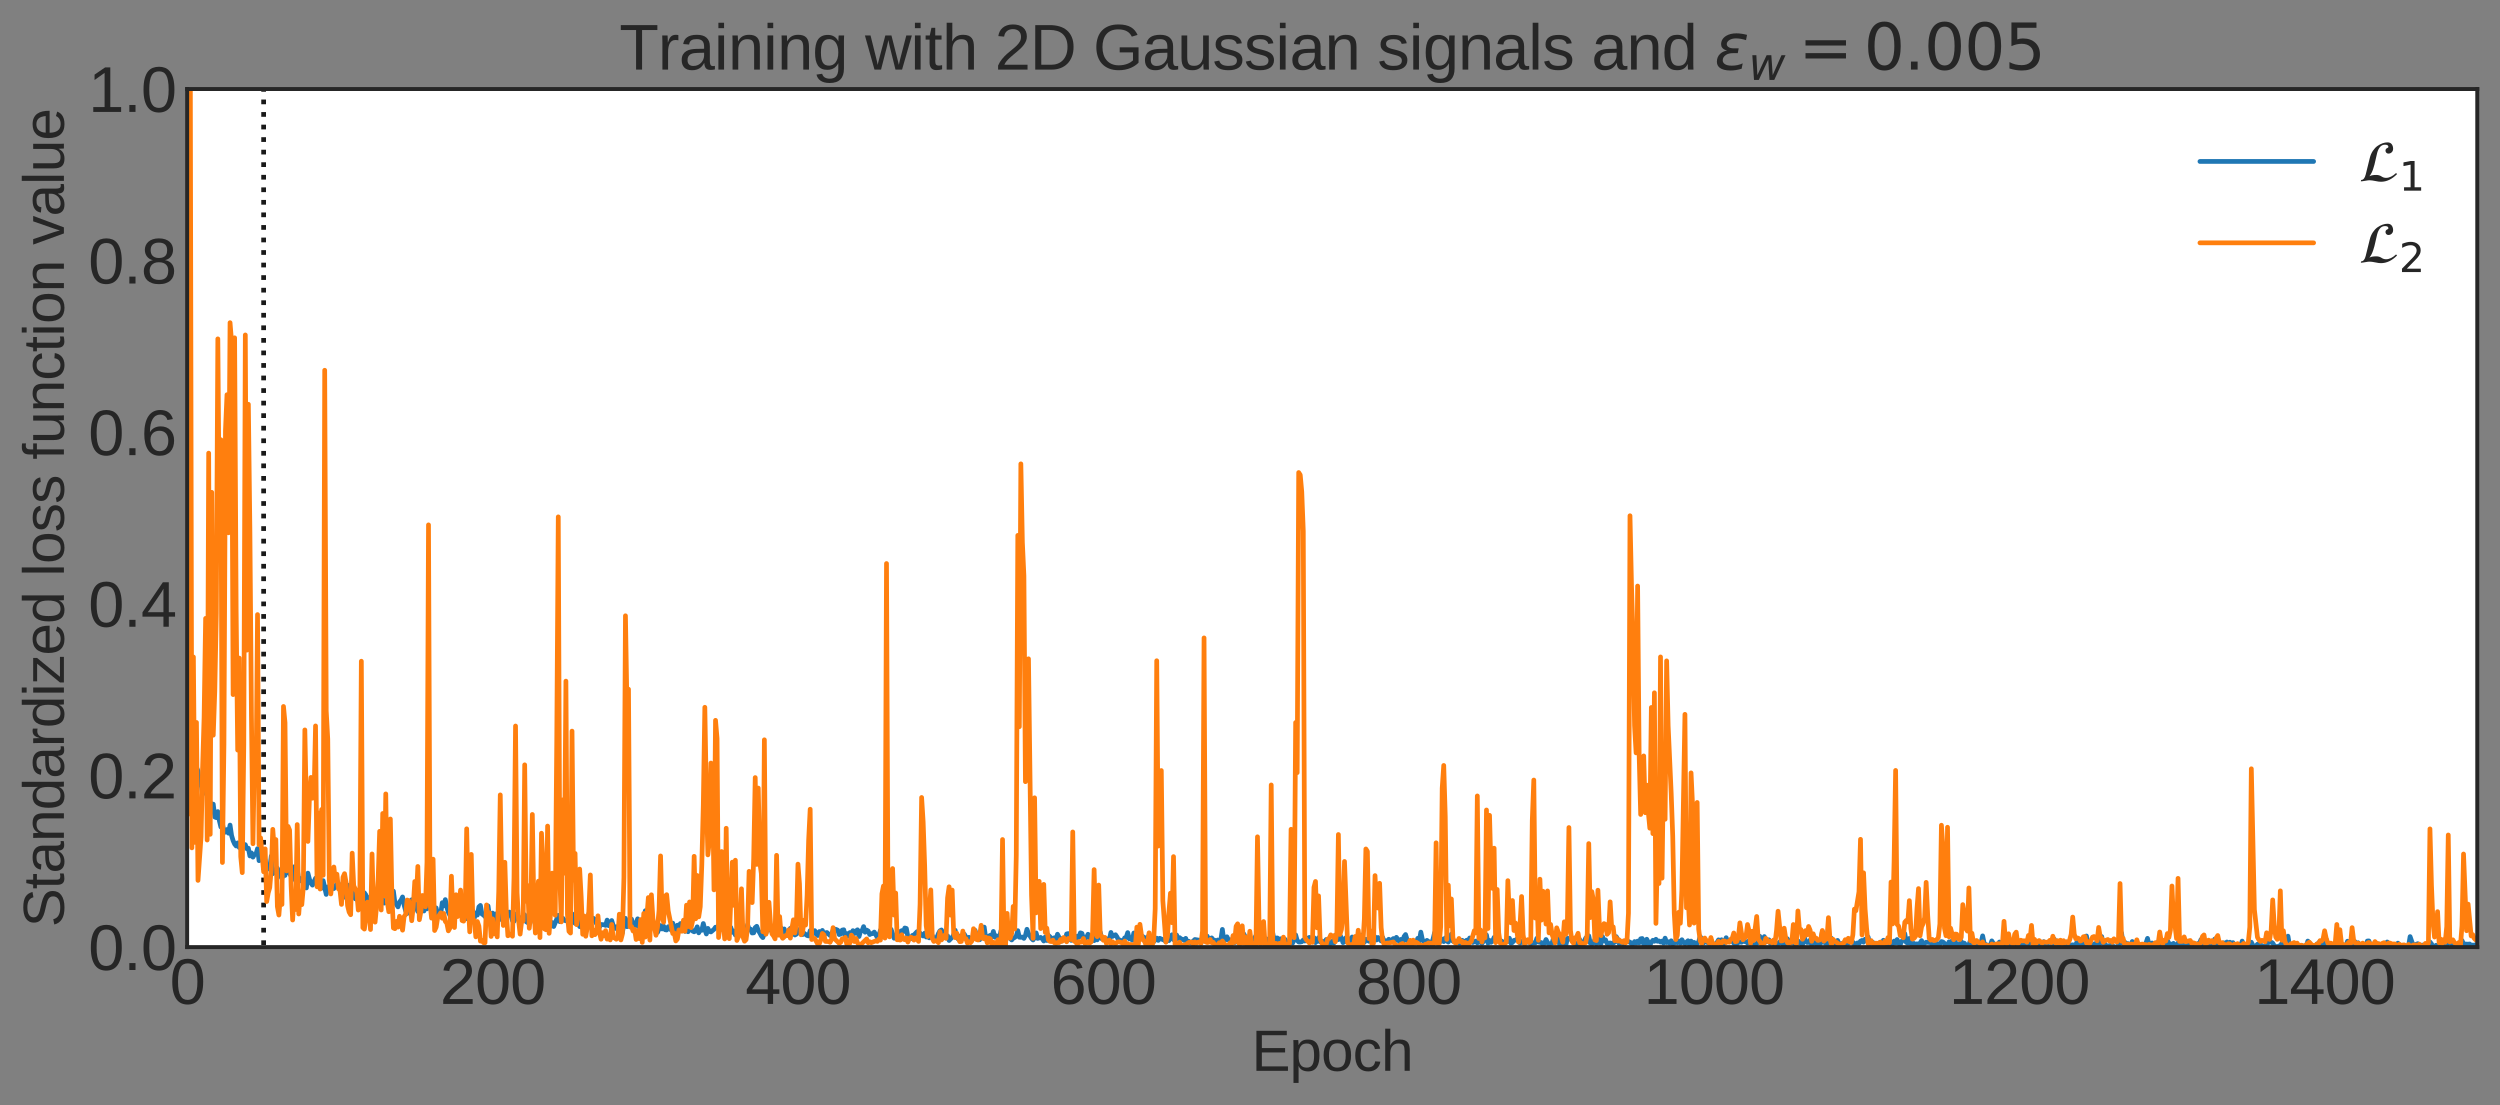 <?xml version="1.0" encoding="utf-8" standalone="no"?>
<!DOCTYPE svg PUBLIC "-//W3C//DTD SVG 1.1//EN"
  "http://www.w3.org/Graphics/SVG/1.1/DTD/svg11.dtd">
<svg height="350.123pt" version="1.1" viewBox="0 0 791.879 350.123" width="791.879pt" xmlns="http://www.w3.org/2000/svg" xmlns:xlink="http://www.w3.org/1999/xlink">
 <rect x="0" y="0" width="791.879" height="350.123" fill="#808080" stroke="none"/>
 <defs>
  <style type="text/css">*{stroke-linecap:butt;stroke-linejoin:round;}</style>
 </defs>
 <g id="figure_1">
  <g id="patch_1">
   <path d="M 0 350.123 
L 791.879 350.123 
L 791.879 0 
L 0 0 
z
" style="fill:none;"/>
  </g>
  <g id="axes_1">
   <g id="patch_2">
    <path d="M 59.279 300 
L 784.679 300 
L 784.679 28.2 
L 59.279 28.2 
z
" style="fill:#ffffff;"/>
   </g>
   <g id="matplotlib.axis_1">
    <g id="xtick_1">
     <g id="line2d_1"/>
     <g id="text_1">
      <!-- 0 -->
      <g style="fill:#262626;" transform="translate(53.767 317.994)scale(0.2 -0.2)">
       <defs>
        <path d="M 3309 2203 
Q 3309 1569 3189 1136 
Q 3069 703 2861 436 
Q 2653 169 2372 53 
Q 2091 -63 1772 -63 
Q 1450 -63 1172 53 
Q 894 169 689 434 
Q 484 700 367 1133 
Q 250 1566 250 2203 
Q 250 2869 367 3305 
Q 484 3741 690 4000 
Q 897 4259 1178 4364 
Q 1459 4469 1791 4469 
Q 2106 4469 2382 4364 
Q 2659 4259 2865 4000 
Q 3072 3741 3190 3305 
Q 3309 2869 3309 2203 
z
M 2738 2203 
Q 2738 2728 2675 3076 
Q 2613 3425 2491 3633 
Q 2369 3841 2192 3927 
Q 2016 4013 1791 4013 
Q 1553 4013 1372 3925 
Q 1191 3838 1067 3630 
Q 944 3422 881 3073 
Q 819 2725 819 2203 
Q 819 1697 883 1350 
Q 947 1003 1070 792 
Q 1194 581 1372 489 
Q 1550 397 1778 397 
Q 2000 397 2178 489 
Q 2356 581 2479 792 
Q 2603 1003 2670 1350 
Q 2738 1697 2738 2203 
z
" id="LiberationSans-30" transform="scale(0.016)"/>
       </defs>
       <use xlink:href="#LiberationSans-30"/>
      </g>
     </g>
    </g>
    <g id="xtick_2">
     <g id="line2d_2"/>
     <g id="text_2">
      <!-- 200 -->
      <g style="fill:#262626;" transform="translate(139.358 317.994)scale(0.2 -0.2)">
       <defs>
        <path d="M 322 0 
L 322 397 
Q 481 763 711 1042 
Q 941 1322 1194 1548 
Q 1447 1775 1695 1969 
Q 1944 2163 2144 2356 
Q 2344 2550 2467 2762 
Q 2591 2975 2591 3244 
Q 2591 3431 2534 3573 
Q 2478 3716 2372 3812 
Q 2266 3909 2117 3957 
Q 1969 4006 1788 4006 
Q 1619 4006 1470 3959 
Q 1322 3913 1206 3819 
Q 1091 3725 1017 3586 
Q 944 3447 922 3263 
L 347 3316 
Q 375 3553 478 3762 
Q 581 3972 762 4130 
Q 944 4288 1198 4378 
Q 1453 4469 1788 4469 
Q 2116 4469 2372 4391 
Q 2628 4313 2804 4159 
Q 2981 4006 3075 3781 
Q 3169 3556 3169 3263 
Q 3169 3041 3089 2841 
Q 3009 2641 2876 2459 
Q 2744 2278 2569 2109 
Q 2394 1941 2203 1780 
Q 2013 1619 1819 1461 
Q 1625 1303 1454 1143 
Q 1284 984 1150 820 
Q 1016 656 941 478 
L 3238 478 
L 3238 0 
L 322 0 
z
" id="LiberationSans-32" transform="scale(0.016)"/>
       </defs>
       <use xlink:href="#LiberationSans-32"/>
       <use x="55.615" xlink:href="#LiberationSans-30"/>
       <use x="111.23" xlink:href="#LiberationSans-30"/>
      </g>
     </g>
    </g>
    <g id="xtick_3">
     <g id="line2d_3"/>
     <g id="text_3">
      <!-- 400 -->
      <g style="fill:#262626;" transform="translate(236.072 317.994)scale(0.2 -0.2)">
       <defs>
        <path d="M 2753 997 
L 2753 0 
L 2222 0 
L 2222 997 
L 147 997 
L 147 1434 
L 2163 4403 
L 2753 4403 
L 2753 1441 
L 3372 1441 
L 3372 997 
L 2753 997 
z
M 2222 3769 
Q 2216 3753 2191 3708 
Q 2166 3663 2134 3606 
Q 2103 3550 2070 3492 
Q 2038 3434 2013 3397 
L 884 1734 
Q 869 1709 839 1668 
Q 809 1628 778 1586 
Q 747 1544 715 1503 
Q 684 1463 666 1441 
L 2222 1441 
L 2222 3769 
z
" id="LiberationSans-34" transform="scale(0.016)"/>
       </defs>
       <use xlink:href="#LiberationSans-34"/>
       <use x="55.615" xlink:href="#LiberationSans-30"/>
       <use x="111.23" xlink:href="#LiberationSans-30"/>
      </g>
     </g>
    </g>
    <g id="xtick_4">
     <g id="line2d_4"/>
     <g id="text_4">
      <!-- 600 -->
      <g style="fill:#262626;" transform="translate(332.786 317.994)scale(0.2 -0.2)">
       <defs>
        <path d="M 3278 1441 
Q 3278 1109 3186 832 
Q 3094 556 2914 357 
Q 2734 159 2468 48 
Q 2203 -63 1856 -63 
Q 1472 -63 1184 84 
Q 897 231 706 507 
Q 516 784 420 1186 
Q 325 1588 325 2100 
Q 325 2688 433 3131 
Q 541 3575 744 3872 
Q 947 4169 1239 4319 
Q 1531 4469 1900 4469 
Q 2125 4469 2322 4422 
Q 2519 4375 2680 4270 
Q 2841 4166 2962 3994 
Q 3084 3822 3156 3572 
L 2619 3475 
Q 2531 3759 2339 3886 
Q 2147 4013 1894 4013 
Q 1663 4013 1475 3903 
Q 1288 3794 1156 3576 
Q 1025 3359 954 3031 
Q 884 2703 884 2266 
Q 1038 2550 1316 2698 
Q 1594 2847 1953 2847 
Q 2253 2847 2497 2750 
Q 2741 2653 2914 2470 
Q 3088 2288 3183 2027 
Q 3278 1766 3278 1441 
z
M 2706 1416 
Q 2706 1644 2650 1828 
Q 2594 2013 2481 2142 
Q 2369 2272 2203 2342 
Q 2038 2413 1819 2413 
Q 1666 2413 1509 2367 
Q 1353 2322 1226 2220 
Q 1100 2119 1020 1953 
Q 941 1788 941 1550 
Q 941 1306 1003 1095 
Q 1066 884 1183 728 
Q 1300 572 1465 481 
Q 1631 391 1838 391 
Q 2041 391 2202 461 
Q 2363 531 2475 664 
Q 2588 797 2647 987 
Q 2706 1178 2706 1416 
z
" id="LiberationSans-36" transform="scale(0.016)"/>
       </defs>
       <use xlink:href="#LiberationSans-36"/>
       <use x="55.615" xlink:href="#LiberationSans-30"/>
       <use x="111.23" xlink:href="#LiberationSans-30"/>
      </g>
     </g>
    </g>
    <g id="xtick_5">
     <g id="line2d_5"/>
     <g id="text_5">
      <!-- 800 -->
      <g style="fill:#262626;" transform="translate(429.499 317.994)scale(0.2 -0.2)">
       <defs>
        <path d="M 3281 1228 
Q 3281 947 3192 711 
Q 3103 475 2920 303 
Q 2738 131 2453 34 
Q 2169 -63 1781 -63 
Q 1394 -63 1111 34 
Q 828 131 642 301 
Q 456 472 367 708 
Q 278 944 278 1222 
Q 278 1463 351 1650 
Q 425 1838 548 1973 
Q 672 2109 830 2192 
Q 988 2275 1156 2303 
L 1156 2316 
Q 972 2359 826 2456 
Q 681 2553 582 2689 
Q 484 2825 432 2990 
Q 381 3156 381 3341 
Q 381 3572 470 3776 
Q 559 3981 734 4136 
Q 909 4291 1168 4380 
Q 1428 4469 1769 4469 
Q 2128 4469 2392 4378 
Q 2656 4288 2829 4133 
Q 3003 3978 3087 3772 
Q 3172 3566 3172 3334 
Q 3172 3153 3120 2987 
Q 3069 2822 2970 2686 
Q 2872 2550 2726 2454 
Q 2581 2359 2391 2322 
L 2391 2309 
Q 2581 2278 2743 2195 
Q 2906 2113 3025 1977 
Q 3144 1841 3212 1653 
Q 3281 1466 3281 1228 
z
M 2588 3303 
Q 2588 3469 2545 3606 
Q 2503 3744 2406 3842 
Q 2309 3941 2153 3995 
Q 1997 4050 1769 4050 
Q 1547 4050 1394 3995 
Q 1241 3941 1142 3842 
Q 1044 3744 1000 3606 
Q 956 3469 956 3303 
Q 956 3172 990 3034 
Q 1025 2897 1115 2784 
Q 1206 2672 1365 2600 
Q 1525 2528 1775 2528 
Q 2041 2528 2202 2600 
Q 2363 2672 2448 2784 
Q 2534 2897 2561 3034 
Q 2588 3172 2588 3303 
z
M 2697 1281 
Q 2697 1441 2653 1589 
Q 2609 1738 2503 1852 
Q 2397 1966 2217 2036 
Q 2038 2106 1769 2106 
Q 1522 2106 1348 2036 
Q 1175 1966 1067 1850 
Q 959 1734 909 1582 
Q 859 1431 859 1269 
Q 859 1066 909 898 
Q 959 731 1068 611 
Q 1178 491 1356 425 
Q 1534 359 1788 359 
Q 2044 359 2219 425 
Q 2394 491 2500 611 
Q 2606 731 2651 901 
Q 2697 1072 2697 1281 
z
" id="LiberationSans-38" transform="scale(0.016)"/>
       </defs>
       <use xlink:href="#LiberationSans-38"/>
       <use x="55.615" xlink:href="#LiberationSans-30"/>
       <use x="111.23" xlink:href="#LiberationSans-30"/>
      </g>
     </g>
    </g>
    <g id="xtick_6">
     <g id="line2d_6"/>
     <g id="text_6">
      <!-- 1000 -->
      <g style="fill:#262626;" transform="translate(520.652 317.994)scale(0.2 -0.2)">
       <defs>
        <path d="M 488 0 
L 488 478 
L 1609 478 
L 1609 3866 
L 616 3156 
L 616 3688 
L 1656 4403 
L 2175 4403 
L 2175 478 
L 3247 478 
L 3247 0 
L 488 0 
z
" id="LiberationSans-31" transform="scale(0.016)"/>
       </defs>
       <use xlink:href="#LiberationSans-31"/>
       <use x="55.615" xlink:href="#LiberationSans-30"/>
       <use x="111.23" xlink:href="#LiberationSans-30"/>
       <use x="166.846" xlink:href="#LiberationSans-30"/>
      </g>
     </g>
    </g>
    <g id="xtick_7">
     <g id="line2d_7"/>
     <g id="text_7">
      <!-- 1200 -->
      <g style="fill:#262626;" transform="translate(617.365 317.994)scale(0.2 -0.2)">
       <use xlink:href="#LiberationSans-31"/>
       <use x="55.615" xlink:href="#LiberationSans-32"/>
       <use x="111.23" xlink:href="#LiberationSans-30"/>
       <use x="166.846" xlink:href="#LiberationSans-30"/>
      </g>
     </g>
    </g>
    <g id="xtick_8">
     <g id="line2d_8"/>
     <g id="text_8">
      <!-- 1400 -->
      <g style="fill:#262626;" transform="translate(714.079 317.994)scale(0.2 -0.2)">
       <use xlink:href="#LiberationSans-31"/>
       <use x="55.615" xlink:href="#LiberationSans-34"/>
       <use x="111.23" xlink:href="#LiberationSans-30"/>
       <use x="166.846" xlink:href="#LiberationSans-30"/>
      </g>
     </g>
    </g>
    <g id="text_9">
     <!-- Epoch -->
     <g style="fill:#262626;" transform="translate(396.462 339.188)scale(0.18 -0.18)">
      <defs>
       <path d="M 525 0 
L 525 4403 
L 3866 4403 
L 3866 3916 
L 1122 3916 
L 1122 2503 
L 3678 2503 
L 3678 2022 
L 1122 2022 
L 1122 488 
L 3994 488 
L 3994 0 
L 525 0 
z
" id="LiberationSans-45" transform="scale(0.016)"/>
       <path d="M 3291 1706 
Q 3291 1322 3228 997 
Q 3166 672 3020 437 
Q 2875 203 2636 70 
Q 2397 -63 2047 -63 
Q 1684 -63 1412 75 
Q 1141 213 997 525 
L 981 525 
Q 984 519 986 469 
Q 988 419 989 344 
Q 991 269 992 176 
Q 994 84 994 -6 
L 994 -1328 
L 431 -1328 
L 431 2691 
Q 431 2813 429 2925 
Q 428 3038 425 3130 
Q 422 3222 419 3287 
Q 416 3353 413 3381 
L 956 3381 
Q 959 3372 964 3315 
Q 969 3259 973 3179 
Q 978 3100 983 3009 
Q 988 2919 988 2838 
L 1000 2838 
Q 1078 3000 1178 3114 
Q 1278 3228 1406 3301 
Q 1534 3375 1692 3408 
Q 1850 3441 2047 3441 
Q 2397 3441 2636 3316 
Q 2875 3191 3020 2964 
Q 3166 2738 3228 2417 
Q 3291 2097 3291 1706 
z
M 2700 1694 
Q 2700 2006 2662 2250 
Q 2625 2494 2533 2662 
Q 2441 2831 2287 2918 
Q 2134 3006 1903 3006 
Q 1716 3006 1550 2953 
Q 1384 2900 1261 2750 
Q 1138 2600 1066 2336 
Q 994 2072 994 1650 
Q 994 1291 1053 1042 
Q 1113 794 1227 641 
Q 1341 488 1509 420 
Q 1678 353 1897 353 
Q 2131 353 2286 443 
Q 2441 534 2533 706 
Q 2625 878 2662 1126 
Q 2700 1375 2700 1694 
z
" id="LiberationSans-70" transform="scale(0.016)"/>
       <path d="M 3291 1694 
Q 3291 806 2900 371 
Q 2509 -63 1766 -63 
Q 1413 -63 1134 43 
Q 856 150 664 369 
Q 472 588 370 917 
Q 269 1247 269 1694 
Q 269 3444 1784 3444 
Q 2178 3444 2464 3334 
Q 2750 3225 2933 3006 
Q 3116 2788 3203 2459 
Q 3291 2131 3291 1694 
z
M 2700 1694 
Q 2700 2088 2639 2344 
Q 2578 2600 2461 2753 
Q 2344 2906 2175 2967 
Q 2006 3028 1794 3028 
Q 1578 3028 1404 2964 
Q 1231 2900 1109 2745 
Q 988 2591 923 2334 
Q 859 2078 859 1694 
Q 859 1300 928 1042 
Q 997 784 1117 631 
Q 1238 478 1402 415 
Q 1566 353 1759 353 
Q 1975 353 2150 414 
Q 2325 475 2447 628 
Q 2569 781 2634 1040 
Q 2700 1300 2700 1694 
z
" id="LiberationSans-6f" transform="scale(0.016)"/>
       <path d="M 859 1706 
Q 859 1416 901 1172 
Q 944 928 1044 751 
Q 1144 575 1308 478 
Q 1472 381 1713 381 
Q 2013 381 2214 543 
Q 2416 706 2463 1044 
L 3031 1006 
Q 3003 797 2909 603 
Q 2816 409 2655 262 
Q 2494 116 2262 26 
Q 2031 -63 1728 -63 
Q 1331 -63 1053 71 
Q 775 206 601 442 
Q 428 678 350 998 
Q 272 1319 272 1694 
Q 272 2034 328 2295 
Q 384 2556 486 2751 
Q 588 2947 725 3080 
Q 863 3213 1023 3292 
Q 1184 3372 1362 3408 
Q 1541 3444 1722 3444 
Q 2006 3444 2228 3366 
Q 2450 3288 2611 3152 
Q 2772 3016 2872 2831 
Q 2972 2647 3013 2434 
L 2434 2391 
Q 2391 2672 2212 2837 
Q 2034 3003 1706 3003 
Q 1466 3003 1305 2923 
Q 1144 2844 1044 2683 
Q 944 2522 901 2278 
Q 859 2034 859 1706 
z
" id="LiberationSans-63" transform="scale(0.016)"/>
       <path d="M 991 2803 
Q 1084 2975 1193 3095 
Q 1303 3216 1434 3294 
Q 1566 3372 1722 3408 
Q 1878 3444 2072 3444 
Q 2397 3444 2605 3356 
Q 2813 3269 2933 3111 
Q 3053 2953 3098 2734 
Q 3144 2516 3144 2253 
L 3144 0 
L 2578 0 
L 2578 2144 
Q 2578 2359 2551 2521 
Q 2525 2684 2450 2792 
Q 2375 2900 2237 2954 
Q 2100 3009 1881 3009 
Q 1681 3009 1520 2937 
Q 1359 2866 1245 2734 
Q 1131 2603 1068 2415 
Q 1006 2228 1006 1994 
L 1006 0 
L 444 0 
L 444 4638 
L 1006 4638 
L 1006 3431 
Q 1006 3328 1003 3225 
Q 1000 3122 995 3034 
Q 991 2947 987 2886 
Q 984 2825 981 2803 
L 991 2803 
z
" id="LiberationSans-68" transform="scale(0.016)"/>
      </defs>
      <use xlink:href="#LiberationSans-45"/>
      <use x="66.699" xlink:href="#LiberationSans-70"/>
      <use x="122.314" xlink:href="#LiberationSans-6f"/>
      <use x="177.93" xlink:href="#LiberationSans-63"/>
      <use x="227.93" xlink:href="#LiberationSans-68"/>
     </g>
    </g>
   </g>
   <g id="matplotlib.axis_2">
    <g id="ytick_1">
     <g id="line2d_9"/>
     <g id="text_10">
      <!-- 0.0 -->
      <g style="fill:#262626;" transform="translate(27.979 307.247)scale(0.2 -0.2)">
       <defs>
        <path d="M 584 0 
L 584 684 
L 1194 684 
L 1194 0 
L 584 0 
z
" id="LiberationSans-2e" transform="scale(0.016)"/>
       </defs>
       <use xlink:href="#LiberationSans-30"/>
       <use x="55.615" xlink:href="#LiberationSans-2e"/>
       <use x="83.398" xlink:href="#LiberationSans-30"/>
      </g>
     </g>
    </g>
    <g id="ytick_2">
     <g id="line2d_10"/>
     <g id="text_11">
      <!-- 0.2 -->
      <g style="fill:#262626;" transform="translate(27.979 252.887)scale(0.2 -0.2)">
       <use xlink:href="#LiberationSans-30"/>
       <use x="55.615" xlink:href="#LiberationSans-2e"/>
       <use x="83.398" xlink:href="#LiberationSans-32"/>
      </g>
     </g>
    </g>
    <g id="ytick_3">
     <g id="line2d_11"/>
     <g id="text_12">
      <!-- 0.4 -->
      <g style="fill:#262626;" transform="translate(27.979 198.527)scale(0.2 -0.2)">
       <use xlink:href="#LiberationSans-30"/>
       <use x="55.615" xlink:href="#LiberationSans-2e"/>
       <use x="83.398" xlink:href="#LiberationSans-34"/>
      </g>
     </g>
    </g>
    <g id="ytick_4">
     <g id="line2d_12"/>
     <g id="text_13">
      <!-- 0.6 -->
      <g style="fill:#262626;" transform="translate(27.979 144.167)scale(0.2 -0.2)">
       <use xlink:href="#LiberationSans-30"/>
       <use x="55.615" xlink:href="#LiberationSans-2e"/>
       <use x="83.398" xlink:href="#LiberationSans-36"/>
      </g>
     </g>
    </g>
    <g id="ytick_5">
     <g id="line2d_13"/>
     <g id="text_14">
      <!-- 0.8 -->
      <g style="fill:#262626;" transform="translate(27.979 89.807)scale(0.2 -0.2)">
       <use xlink:href="#LiberationSans-30"/>
       <use x="55.615" xlink:href="#LiberationSans-2e"/>
       <use x="83.398" xlink:href="#LiberationSans-38"/>
      </g>
     </g>
    </g>
    <g id="ytick_6">
     <g id="line2d_14"/>
     <g id="text_15">
      <!-- 1.0 -->
      <g style="fill:#262626;" transform="translate(27.979 35.447)scale(0.2 -0.2)">
       <use xlink:href="#LiberationSans-31"/>
       <use x="55.615" xlink:href="#LiberationSans-2e"/>
       <use x="83.398" xlink:href="#LiberationSans-30"/>
      </g>
     </g>
    </g>
    <g id="text_16">
     <!-- Standardized loss function value -->
     <g style="fill:#262626;" transform="translate(20.244 293.673)rotate(-90)scale(0.18 -0.18)">
      <defs>
       <path d="M 3975 1216 
Q 3975 938 3867 703 
Q 3759 469 3534 298 
Q 3309 128 2967 32 
Q 2625 -63 2156 -63 
Q 1334 -63 875 225 
Q 416 513 291 1056 
L 869 1172 
Q 913 1000 1003 859 
Q 1094 719 1248 617 
Q 1403 516 1631 459 
Q 1859 403 2178 403 
Q 2444 403 2666 448 
Q 2888 494 3047 587 
Q 3206 681 3295 829 
Q 3384 978 3384 1184 
Q 3384 1400 3286 1534 
Q 3188 1669 3009 1756 
Q 2831 1844 2584 1903 
Q 2338 1963 2038 2031 
Q 1853 2072 1667 2120 
Q 1481 2169 1311 2236 
Q 1141 2303 991 2393 
Q 841 2484 731 2611 
Q 622 2738 559 2905 
Q 497 3072 497 3291 
Q 497 3603 623 3826 
Q 750 4050 975 4194 
Q 1200 4338 1506 4403 
Q 1813 4469 2169 4469 
Q 2578 4469 2868 4405 
Q 3159 4341 3359 4212 
Q 3559 4084 3679 3895 
Q 3800 3706 3872 3456 
L 3284 3353 
Q 3241 3513 3158 3638 
Q 3075 3763 2940 3847 
Q 2806 3931 2614 3975 
Q 2422 4019 2163 4019 
Q 1856 4019 1648 3964 
Q 1441 3909 1314 3815 
Q 1188 3722 1133 3595 
Q 1078 3469 1078 3322 
Q 1078 3125 1176 2998 
Q 1275 2872 1444 2787 
Q 1613 2703 1834 2647 
Q 2056 2591 2306 2534 
Q 2509 2488 2711 2439 
Q 2913 2391 3097 2323 
Q 3281 2256 3442 2165 
Q 3603 2075 3722 1944 
Q 3841 1813 3908 1634 
Q 3975 1456 3975 1216 
z
" id="LiberationSans-53" transform="scale(0.016)"/>
       <path d="M 1731 25 
Q 1603 -9 1470 -29 
Q 1338 -50 1163 -50 
Q 488 -50 488 716 
L 488 2972 
L 97 2972 
L 97 3381 
L 509 3381 
L 675 4138 
L 1050 4138 
L 1050 3381 
L 1675 3381 
L 1675 2972 
L 1050 2972 
L 1050 838 
Q 1050 594 1129 495 
Q 1209 397 1406 397 
Q 1488 397 1564 409 
Q 1641 422 1731 441 
L 1731 25 
z
" id="LiberationSans-74" transform="scale(0.016)"/>
       <path d="M 1294 -63 
Q 784 -63 528 206 
Q 272 475 272 944 
Q 272 1278 398 1492 
Q 525 1706 729 1828 
Q 934 1950 1196 1997 
Q 1459 2044 1731 2050 
L 2491 2063 
L 2491 2247 
Q 2491 2456 2447 2603 
Q 2403 2750 2312 2840 
Q 2222 2931 2086 2973 
Q 1950 3016 1766 3016 
Q 1603 3016 1472 2992 
Q 1341 2969 1244 2908 
Q 1147 2847 1087 2742 
Q 1028 2638 1009 2478 
L 422 2531 
Q 453 2731 540 2898 
Q 628 3066 789 3187 
Q 950 3309 1192 3376 
Q 1434 3444 1778 3444 
Q 2416 3444 2737 3151 
Q 3059 2859 3059 2306 
L 3059 850 
Q 3059 600 3125 473 
Q 3191 347 3375 347 
Q 3422 347 3469 353 
Q 3516 359 3559 369 
L 3559 19 
Q 3453 -6 3348 -18 
Q 3244 -31 3125 -31 
Q 2966 -31 2852 11 
Q 2738 53 2666 139 
Q 2594 225 2556 351 
Q 2519 478 2509 647 
L 2491 647 
Q 2400 484 2292 353 
Q 2184 222 2040 130 
Q 1897 38 1714 -12 
Q 1531 -63 1294 -63 
z
M 1422 359 
Q 1691 359 1892 457 
Q 2094 556 2226 709 
Q 2359 863 2425 1044 
Q 2491 1225 2491 1391 
L 2491 1669 
L 1875 1656 
Q 1669 1653 1483 1626 
Q 1297 1600 1156 1522 
Q 1016 1444 933 1303 
Q 850 1163 850 934 
Q 850 659 998 509 
Q 1147 359 1422 359 
z
" id="LiberationSans-61" transform="scale(0.016)"/>
       <path d="M 2578 0 
L 2578 2144 
Q 2578 2391 2542 2556 
Q 2506 2722 2425 2823 
Q 2344 2925 2211 2967 
Q 2078 3009 1881 3009 
Q 1681 3009 1520 2939 
Q 1359 2869 1245 2736 
Q 1131 2603 1068 2408 
Q 1006 2213 1006 1959 
L 1006 0 
L 444 0 
L 444 2659 
Q 444 2766 442 2883 
Q 441 3000 437 3104 
Q 434 3209 431 3284 
Q 428 3359 425 3381 
L 956 3381 
Q 959 3366 962 3297 
Q 966 3228 970 3139 
Q 975 3050 978 2958 
Q 981 2866 981 2803 
L 991 2803 
Q 1072 2950 1169 3069 
Q 1266 3188 1394 3270 
Q 1522 3353 1687 3398 
Q 1853 3444 2072 3444 
Q 2353 3444 2556 3375 
Q 2759 3306 2890 3162 
Q 3022 3019 3083 2792 
Q 3144 2566 3144 2253 
L 3144 0 
L 2578 0 
z
" id="LiberationSans-6e" transform="scale(0.016)"/>
       <path d="M 2566 544 
Q 2409 219 2151 78 
Q 1894 -63 1513 -63 
Q 872 -63 570 368 
Q 269 800 269 1675 
Q 269 3444 1513 3444 
Q 1897 3444 2153 3303 
Q 2409 3163 2566 2856 
L 2572 2856 
Q 2572 2888 2570 2955 
Q 2569 3022 2567 3095 
Q 2566 3169 2566 3234 
Q 2566 3300 2566 3328 
L 2566 4638 
L 3128 4638 
L 3128 697 
Q 3128 575 3129 462 
Q 3131 350 3134 256 
Q 3138 163 3141 95 
Q 3144 28 3147 0 
L 2609 0 
Q 2603 31 2598 89 
Q 2594 147 2589 222 
Q 2584 297 2581 380 
Q 2578 463 2578 544 
L 2566 544 
z
M 859 1694 
Q 859 1344 903 1094 
Q 947 844 1044 683 
Q 1141 522 1291 447 
Q 1441 372 1656 372 
Q 1878 372 2048 444 
Q 2219 516 2333 677 
Q 2447 838 2506 1097 
Q 2566 1356 2566 1731 
Q 2566 2091 2506 2339 
Q 2447 2588 2331 2741 
Q 2216 2894 2048 2961 
Q 1881 3028 1663 3028 
Q 1456 3028 1306 2956 
Q 1156 2884 1056 2725 
Q 956 2566 907 2311 
Q 859 2056 859 1694 
z
" id="LiberationSans-64" transform="scale(0.016)"/>
       <path d="M 444 0 
L 444 2594 
Q 444 2700 442 2811 
Q 441 2922 437 3025 
Q 434 3128 431 3218 
Q 428 3309 425 3381 
L 956 3381 
Q 959 3309 964 3217 
Q 969 3125 973 3028 
Q 978 2931 979 2842 
Q 981 2753 981 2691 
L 994 2691 
Q 1053 2884 1120 3026 
Q 1188 3169 1278 3261 
Q 1369 3353 1494 3398 
Q 1619 3444 1797 3444 
Q 1866 3444 1928 3433 
Q 1991 3422 2025 3413 
L 2025 2897 
Q 1969 2913 1894 2920 
Q 1819 2928 1725 2928 
Q 1531 2928 1395 2840 
Q 1259 2753 1173 2598 
Q 1088 2444 1047 2230 
Q 1006 2016 1006 1763 
L 1006 0 
L 444 0 
z
" id="LiberationSans-72" transform="scale(0.016)"/>
       <path d="M 428 4100 
L 428 4638 
L 991 4638 
L 991 4100 
L 428 4100 
z
M 428 0 
L 428 3381 
L 991 3381 
L 991 0 
L 428 0 
z
" id="LiberationSans-69" transform="scale(0.016)"/>
       <path d="M 153 0 
L 153 428 
L 2219 2947 
L 278 2947 
L 278 3381 
L 2853 3381 
L 2853 2953 
L 784 434 
L 2969 434 
L 2969 0 
L 153 0 
z
" id="LiberationSans-7a" transform="scale(0.016)"/>
       <path d="M 863 1572 
Q 863 1306 917 1082 
Q 972 859 1086 698 
Q 1200 538 1378 448 
Q 1556 359 1806 359 
Q 2172 359 2392 506 
Q 2613 653 2691 878 
L 3184 738 
Q 3131 597 3036 455 
Q 2941 313 2781 198 
Q 2622 84 2383 10 
Q 2144 -63 1806 -63 
Q 1056 -63 664 384 
Q 272 831 272 1713 
Q 272 2188 390 2517 
Q 509 2847 715 3053 
Q 922 3259 1197 3351 
Q 1472 3444 1784 3444 
Q 2209 3444 2495 3306 
Q 2781 3169 2954 2926 
Q 3128 2684 3201 2356 
Q 3275 2028 3275 1647 
L 3275 1572 
L 863 1572 
z
M 2694 2003 
Q 2647 2538 2422 2783 
Q 2197 3028 1775 3028 
Q 1634 3028 1479 2983 
Q 1325 2938 1194 2822 
Q 1063 2706 972 2507 
Q 881 2309 869 2003 
L 2694 2003 
z
" id="LiberationSans-65" transform="scale(0.016)"/>
       <path id="LiberationSans-20" transform="scale(0.016)"/>
       <path d="M 431 0 
L 431 4638 
L 994 4638 
L 994 0 
L 431 0 
z
" id="LiberationSans-6c" transform="scale(0.016)"/>
       <path d="M 2969 934 
Q 2969 697 2876 511 
Q 2784 325 2609 198 
Q 2434 72 2179 4 
Q 1925 -63 1597 -63 
Q 1303 -63 1067 -17 
Q 831 28 653 128 
Q 475 228 354 392 
Q 234 556 178 794 
L 675 891 
Q 747 619 972 492 
Q 1197 366 1597 366 
Q 1778 366 1929 391 
Q 2081 416 2190 477 
Q 2300 538 2361 639 
Q 2422 741 2422 891 
Q 2422 1044 2350 1142 
Q 2278 1241 2150 1306 
Q 2022 1372 1839 1420 
Q 1656 1469 1438 1528 
Q 1234 1581 1034 1647 
Q 834 1713 673 1820 
Q 513 1928 413 2087 
Q 313 2247 313 2488 
Q 313 2950 642 3192 
Q 972 3434 1603 3434 
Q 2163 3434 2492 3237 
Q 2822 3041 2909 2606 
L 2403 2544 
Q 2375 2675 2300 2764 
Q 2225 2853 2119 2908 
Q 2013 2963 1880 2986 
Q 1747 3009 1603 3009 
Q 1222 3009 1040 2893 
Q 859 2778 859 2544 
Q 859 2406 926 2317 
Q 994 2228 1114 2167 
Q 1234 2106 1403 2061 
Q 1572 2016 1775 1966 
Q 1909 1931 2050 1892 
Q 2191 1853 2323 1798 
Q 2456 1744 2573 1670 
Q 2691 1597 2778 1494 
Q 2866 1391 2917 1253 
Q 2969 1116 2969 934 
z
" id="LiberationSans-73" transform="scale(0.016)"/>
       <path d="M 1128 2972 
L 1128 0 
L 566 0 
L 566 2972 
L 91 2972 
L 91 3381 
L 566 3381 
L 566 3763 
Q 566 3947 600 4105 
Q 634 4263 726 4380 
Q 819 4497 978 4564 
Q 1138 4631 1391 4631 
Q 1491 4631 1598 4622 
Q 1706 4613 1788 4594 
L 1788 4166 
Q 1734 4175 1664 4183 
Q 1594 4191 1538 4191 
Q 1413 4191 1333 4156 
Q 1253 4122 1208 4058 
Q 1163 3994 1145 3900 
Q 1128 3806 1128 3684 
L 1128 3381 
L 1788 3381 
L 1788 2972 
L 1128 2972 
z
" id="LiberationSans-66" transform="scale(0.016)"/>
       <path d="M 981 3381 
L 981 1238 
Q 981 991 1017 825 
Q 1053 659 1134 557 
Q 1216 456 1348 414 
Q 1481 372 1678 372 
Q 1878 372 2039 442 
Q 2200 513 2314 645 
Q 2428 778 2490 973 
Q 2553 1169 2553 1422 
L 2553 3381 
L 3116 3381 
L 3116 722 
Q 3116 616 3117 498 
Q 3119 381 3122 276 
Q 3125 172 3128 97 
Q 3131 22 3134 0 
L 2603 0 
Q 2600 16 2597 84 
Q 2594 153 2589 242 
Q 2584 331 2581 423 
Q 2578 516 2578 578 
L 2569 578 
Q 2488 431 2391 312 
Q 2294 194 2166 111 
Q 2038 28 1872 -17 
Q 1706 -63 1488 -63 
Q 1206 -63 1003 6 
Q 800 75 669 219 
Q 538 363 477 588 
Q 416 813 416 1128 
L 416 3381 
L 981 3381 
z
" id="LiberationSans-75" transform="scale(0.016)"/>
       <path d="M 1916 0 
L 1250 0 
L 22 3381 
L 622 3381 
L 1366 1181 
Q 1388 1113 1417 1014 
Q 1447 916 1478 809 
Q 1509 703 1536 604 
Q 1563 506 1581 441 
Q 1600 506 1629 604 
Q 1659 703 1690 806 
Q 1722 909 1755 1007 
Q 1788 1106 1813 1175 
L 2581 3381 
L 3178 3381 
L 1916 0 
z
" id="LiberationSans-76" transform="scale(0.016)"/>
      </defs>
      <use xlink:href="#LiberationSans-53"/>
      <use x="66.699" xlink:href="#LiberationSans-74"/>
      <use x="94.482" xlink:href="#LiberationSans-61"/>
      <use x="150.098" xlink:href="#LiberationSans-6e"/>
      <use x="205.713" xlink:href="#LiberationSans-64"/>
      <use x="261.328" xlink:href="#LiberationSans-61"/>
      <use x="316.943" xlink:href="#LiberationSans-72"/>
      <use x="350.244" xlink:href="#LiberationSans-64"/>
      <use x="405.859" xlink:href="#LiberationSans-69"/>
      <use x="428.076" xlink:href="#LiberationSans-7a"/>
      <use x="478.076" xlink:href="#LiberationSans-65"/>
      <use x="533.691" xlink:href="#LiberationSans-64"/>
      <use x="589.307" xlink:href="#LiberationSans-20"/>
      <use x="617.09" xlink:href="#LiberationSans-6c"/>
      <use x="639.307" xlink:href="#LiberationSans-6f"/>
      <use x="694.922" xlink:href="#LiberationSans-73"/>
      <use x="744.922" xlink:href="#LiberationSans-73"/>
      <use x="794.922" xlink:href="#LiberationSans-20"/>
      <use x="822.705" xlink:href="#LiberationSans-66"/>
      <use x="850.488" xlink:href="#LiberationSans-75"/>
      <use x="906.104" xlink:href="#LiberationSans-6e"/>
      <use x="961.719" xlink:href="#LiberationSans-63"/>
      <use x="1011.719" xlink:href="#LiberationSans-74"/>
      <use x="1039.502" xlink:href="#LiberationSans-69"/>
      <use x="1061.719" xlink:href="#LiberationSans-6f"/>
      <use x="1117.334" xlink:href="#LiberationSans-6e"/>
      <use x="1172.949" xlink:href="#LiberationSans-20"/>
      <use x="1200.732" xlink:href="#LiberationSans-76"/>
      <use x="1250.732" xlink:href="#LiberationSans-61"/>
      <use x="1306.348" xlink:href="#LiberationSans-6c"/>
      <use x="1328.564" xlink:href="#LiberationSans-75"/>
      <use x="1384.18" xlink:href="#LiberationSans-65"/>
     </g>
    </g>
   </g>
   <g id="LineCollection_1">
    <path clip-path="url(#p811515832e)" d="M 83.506 327.18 
L 83.506 28.2 
" style="fill:none;stroke:#000000;stroke-dasharray:1.5,2.475;stroke-dashoffset:0;stroke-opacity:0.9;stroke-width:1.5;"/>
   </g>
   <g id="line2d_15">
    <path clip-path="url(#p811515832e)" d="M 59.328 28.2 
L 59.811 212.488 
L 60.295 223.981 
L 61.262 239.199 
L 61.746 241.94 
L 62.713 244.19 
L 63.196 248.616 
L 63.68 248.126 
L 64.163 251.521 
L 64.647 249.626 
L 65.131 249.2 
L 65.614 251.758 
L 66.098 255.2 
L 66.581 254.142 
L 67.065 254.92 
L 67.548 254.723 
L 68.032 258.79 
L 68.516 258.987 
L 68.999 257.072 
L 69.483 259.948 
L 69.966 261.955 
L 70.45 260.847 
L 70.933 263.59 
L 71.417 263.579 
L 71.9 262.753 
L 72.384 263.921 
L 72.868 261.351 
L 73.351 264.642 
L 73.835 266.278 
L 74.318 267.353 
L 74.802 267.964 
L 75.285 266.991 
L 75.769 268.433 
L 76.253 268.592 
L 76.736 268.558 
L 77.22 267.447 
L 77.703 267.555 
L 78.187 268.841 
L 78.67 268.69 
L 79.154 271.115 
L 79.638 270.152 
L 80.121 271.499 
L 80.605 270.659 
L 81.088 270.497 
L 81.572 268.808 
L 82.055 272.618 
L 82.539 271.552 
L 83.023 272.558 
L 83.506 271.37 
L 83.99 272.45 
L 84.473 275.12 
L 84.957 275.249 
L 85.44 275.015 
L 85.924 271.184 
L 86.408 276.732 
L 86.891 275.491 
L 87.375 276.436 
L 87.858 275.032 
L 88.825 277.508 
L 89.309 278.234 
L 89.793 276.205 
L 90.276 277.304 
L 90.76 273.416 
L 91.243 276.412 
L 91.727 276.617 
L 92.694 278.41 
L 93.177 274.554 
L 93.661 278.997 
L 94.145 274.927 
L 94.628 279.223 
L 95.112 278.258 
L 95.595 279.042 
L 96.079 278.808 
L 96.562 278.962 
L 97.046 281.255 
L 97.53 276.573 
L 98.013 278.464 
L 98.497 279.769 
L 98.98 280.368 
L 99.947 278.179 
L 100.431 278.646 
L 101.398 280.333 
L 101.882 281.332 
L 102.365 278.946 
L 103.332 283.31 
L 103.816 280.914 
L 104.3 282.056 
L 104.783 279.359 
L 105.267 280.722 
L 105.75 281.457 
L 106.234 280.465 
L 106.717 280.253 
L 107.201 279.823 
L 107.685 281.866 
L 108.168 282.267 
L 108.652 281.574 
L 109.135 284.184 
L 109.619 281.002 
L 110.102 280.352 
L 110.586 282.051 
L 111.069 282.937 
L 111.553 283.318 
L 112.037 282.709 
L 112.52 284.695 
L 113.004 283.681 
L 113.487 285.741 
L 113.971 283.718 
L 114.454 285.64 
L 114.938 283.824 
L 115.422 282.795 
L 115.905 283.507 
L 116.389 285.251 
L 116.872 284.278 
L 117.356 284.381 
L 118.323 282.637 
L 118.807 282.797 
L 119.29 283.725 
L 119.774 286.032 
L 120.257 285.863 
L 120.741 283.007 
L 121.224 285.61 
L 121.708 286.063 
L 122.675 284.698 
L 123.159 284.613 
L 123.642 284.883 
L 124.126 285.868 
L 124.609 282.275 
L 125.093 285.947 
L 125.577 286.493 
L 126.06 287.253 
L 126.544 285.691 
L 127.027 285.123 
L 127.511 284.111 
L 127.994 286.63 
L 128.478 288.47 
L 128.961 289.364 
L 129.445 286.137 
L 130.412 284.994 
L 130.896 286.423 
L 131.379 285.098 
L 131.863 287.591 
L 132.346 288.718 
L 132.83 287.103 
L 133.314 288.457 
L 133.797 287.675 
L 134.281 288.562 
L 134.764 285.799 
L 135.248 287.876 
L 136.215 286.031 
L 136.699 286.984 
L 137.182 288.301 
L 138.149 287.582 
L 138.633 289.644 
L 139.116 290.197 
L 139.6 289.444 
L 140.084 285.933 
L 140.567 286.914 
L 141.051 284.956 
L 141.534 287.291 
L 142.018 288.962 
L 142.501 289.912 
L 142.985 288.087 
L 143.469 287.567 
L 143.952 288.172 
L 144.436 289.482 
L 144.919 285.387 
L 145.403 289.685 
L 145.886 289.437 
L 146.37 286.831 
L 147.337 290.154 
L 147.821 291.006 
L 148.304 289.177 
L 148.788 289.711 
L 149.271 289.55 
L 149.755 288.479 
L 150.238 290.791 
L 150.722 289.196 
L 151.206 289.853 
L 151.689 287.252 
L 152.173 286.799 
L 152.656 289.5 
L 153.14 289.838 
L 154.107 290.792 
L 154.591 286.967 
L 155.074 290.399 
L 155.558 291.361 
L 156.041 289.223 
L 156.525 290.699 
L 157.008 289.493 
L 157.492 291.94 
L 157.976 290.722 
L 158.459 291.212 
L 158.943 289.387 
L 159.426 290.975 
L 159.91 290.773 
L 160.393 290.944 
L 160.877 289.28 
L 161.361 288.912 
L 161.844 289.872 
L 162.328 291.631 
L 162.811 291.825 
L 163.295 289.506 
L 163.778 291.088 
L 164.262 290.399 
L 164.746 290.869 
L 165.229 291.606 
L 165.713 291.156 
L 166.196 289.773 
L 166.68 291.952 
L 167.163 292.266 
L 167.647 291.282 
L 168.13 290.719 
L 168.614 289.621 
L 169.581 292.706 
L 170.065 289.224 
L 170.548 291.982 
L 171.032 291.151 
L 171.515 292.034 
L 172.483 292.073 
L 172.966 289.941 
L 173.45 291.024 
L 173.933 291.534 
L 174.417 293.304 
L 174.9 292.216 
L 175.384 293.475 
L 176.835 289.934 
L 177.318 291.94 
L 178.285 290.857 
L 178.769 291.521 
L 179.736 291.789 
L 180.22 292.528 
L 180.703 291.928 
L 181.187 289.438 
L 181.67 292.02 
L 182.154 292.466 
L 182.638 292.087 
L 183.121 291.235 
L 183.605 293.499 
L 184.088 293.591 
L 184.572 292.514 
L 185.055 292.47 
L 185.539 293.429 
L 186.022 293.684 
L 186.506 289.44 
L 186.99 291.749 
L 187.473 291.793 
L 187.957 290.875 
L 188.44 291.26 
L 188.924 292.54 
L 189.407 292.339 
L 189.891 293.637 
L 190.375 292.832 
L 191.342 292.918 
L 191.825 293.116 
L 192.309 291.446 
L 192.792 293.193 
L 193.276 292.843 
L 193.76 291.581 
L 194.243 293.179 
L 194.727 294.096 
L 195.21 293.553 
L 195.694 294.459 
L 196.177 292.962 
L 196.661 292.975 
L 197.145 295.39 
L 197.628 292.525 
L 198.112 290.887 
L 198.595 293.519 
L 199.079 293.176 
L 199.562 291.227 
L 200.046 291.14 
L 200.53 293.431 
L 201.013 293.547 
L 201.98 291.041 
L 202.464 293.639 
L 202.947 294.544 
L 203.431 294.006 
L 203.914 291.639 
L 204.398 288.483 
L 204.882 293.53 
L 205.365 293.631 
L 205.849 293.247 
L 206.332 293.014 
L 206.816 293.686 
L 207.299 294.073 
L 207.783 293.068 
L 208.267 295.34 
L 209.234 293.157 
L 209.717 294.245 
L 210.201 293.335 
L 210.684 294.49 
L 211.168 294.575 
L 211.652 293.551 
L 212.135 293.469 
L 212.619 294.636 
L 213.102 292.417 
L 213.586 294.965 
L 214.069 295.571 
L 214.553 293.059 
L 215.037 293.507 
L 215.52 292.539 
L 216.487 294.632 
L 216.971 294.992 
L 217.454 292.422 
L 217.938 295.128 
L 218.422 293.592 
L 219.389 294.919 
L 219.872 295.152 
L 220.356 294.652 
L 220.839 293.57 
L 221.323 295.475 
L 221.806 294.565 
L 222.29 294.669 
L 222.774 292.527 
L 223.257 294.412 
L 223.741 295.834 
L 224.224 294.072 
L 224.708 295.017 
L 225.191 295.183 
L 226.159 294.369 
L 226.642 293.696 
L 227.126 293.933 
L 227.609 293.046 
L 228.093 292.465 
L 228.576 294.313 
L 229.06 292.989 
L 229.544 293.954 
L 230.027 293.809 
L 230.511 295.931 
L 230.994 295.023 
L 231.478 293.768 
L 231.961 295.319 
L 232.445 294.883 
L 232.929 296.176 
L 233.412 294.985 
L 233.896 294.453 
L 234.379 295.009 
L 234.863 295.326 
L 235.346 293.989 
L 235.83 294.975 
L 236.314 296.226 
L 236.797 292.912 
L 237.281 294.272 
L 237.764 294.312 
L 238.248 295.524 
L 238.731 295.474 
L 239.215 293.806 
L 239.699 293.408 
L 240.182 294.756 
L 240.666 295.497 
L 241.149 296.442 
L 241.633 296.987 
L 242.116 295.702 
L 242.6 295.655 
L 243.083 293.361 
L 244.051 294.665 
L 244.534 294.588 
L 245.018 294.792 
L 245.501 295.491 
L 245.985 295.167 
L 246.952 294.969 
L 247.436 293.993 
L 247.919 294.879 
L 248.403 294.247 
L 248.886 295.951 
L 249.37 296.074 
L 250.337 294.067 
L 250.821 295.51 
L 251.304 295.416 
L 251.788 296.156 
L 252.271 295.885 
L 252.755 295.349 
L 253.238 294.364 
L 253.722 294.5 
L 254.206 296.033 
L 254.689 295.605 
L 255.656 296.332 
L 256.14 296.453 
L 256.623 294.774 
L 257.107 294.847 
L 257.591 295.575 
L 258.074 294.789 
L 258.558 295.961 
L 259.041 296.335 
L 259.525 295.074 
L 260.008 295.853 
L 260.492 294.716 
L 260.975 296.353 
L 261.459 295.465 
L 261.943 295.385 
L 262.91 296.297 
L 263.393 296.143 
L 263.877 294.672 
L 264.36 294.312 
L 264.844 294.399 
L 265.328 294.624 
L 265.811 296.025 
L 266.295 295.833 
L 266.778 294.605 
L 267.262 294.502 
L 267.745 296.681 
L 268.229 295.698 
L 268.713 296.554 
L 269.196 295.392 
L 269.68 296.519 
L 270.163 294.786 
L 270.647 295.702 
L 271.13 294.882 
L 271.614 294.517 
L 272.098 296.648 
L 272.581 294.974 
L 273.065 294.812 
L 273.548 293.509 
L 274.032 295.28 
L 274.515 294.603 
L 274.999 294.892 
L 275.483 296.013 
L 275.966 295.741 
L 276.45 295.714 
L 276.933 295.239 
L 277.9 296.961 
L 278.384 296.374 
L 278.867 294.661 
L 279.351 295.577 
L 279.835 294.219 
L 280.318 296.461 
L 280.802 295.857 
L 281.285 295.013 
L 281.769 294.618 
L 282.252 294.375 
L 283.22 297.188 
L 283.703 296.597 
L 284.187 296.272 
L 284.67 295.048 
L 285.154 295.879 
L 285.637 294.768 
L 286.121 295.143 
L 286.605 293.942 
L 287.088 294.085 
L 287.572 296.737 
L 288.055 296.894 
L 288.539 297.346 
L 289.022 296.291 
L 289.506 296.157 
L 290.473 295.113 
L 290.957 295.422 
L 291.44 295.575 
L 291.924 296.214 
L 292.407 296.476 
L 292.891 295.58 
L 293.375 296.794 
L 293.858 296.726 
L 294.342 297.062 
L 294.825 295.855 
L 295.309 296.358 
L 295.792 297.738 
L 296.276 297.052 
L 296.76 296.951 
L 297.243 295.711 
L 297.727 294.833 
L 298.21 294.563 
L 298.694 295.601 
L 299.661 296.905 
L 300.144 296.435 
L 300.628 297.899 
L 301.595 296.885 
L 302.079 296.146 
L 302.562 294.672 
L 303.046 296.952 
L 303.529 297.467 
L 304.013 296.507 
L 304.497 296.966 
L 304.98 296.532 
L 305.464 295.923 
L 305.947 296.785 
L 306.431 297.233 
L 306.914 296.889 
L 307.398 297.493 
L 307.882 297.105 
L 308.365 297.255 
L 308.849 294.688 
L 309.332 296.417 
L 309.816 296.666 
L 310.299 297.673 
L 310.783 296.693 
L 311.267 296.703 
L 311.75 293.671 
L 312.234 297.207 
L 312.717 297.411 
L 313.201 296.552 
L 313.684 296.248 
L 314.168 296.751 
L 314.652 295.032 
L 315.135 296.88 
L 315.619 296.42 
L 316.102 297.049 
L 316.586 297.068 
L 317.069 294.799 
L 317.553 296.006 
L 318.036 296.47 
L 318.52 296.131 
L 319.004 294.806 
L 319.971 297.293 
L 320.454 297.732 
L 320.938 297.178 
L 321.421 296.934 
L 321.905 296.486 
L 322.389 294.792 
L 322.872 296.858 
L 323.356 296.896 
L 323.839 296.817 
L 324.323 297.236 
L 324.806 296.333 
L 325.29 294.352 
L 325.774 295.707 
L 326.741 297.257 
L 327.224 297.735 
L 327.708 296.976 
L 328.191 295.507 
L 328.675 297.244 
L 329.642 296.93 
L 330.126 297.335 
L 330.609 298.062 
L 331.093 296.765 
L 331.576 297.899 
L 332.06 296.252 
L 333.511 297.628 
L 333.994 297.038 
L 334.478 297.709 
L 334.961 295.923 
L 335.445 296.881 
L 335.928 298.211 
L 336.412 297.313 
L 337.379 297.716 
L 337.863 295.829 
L 338.346 295.711 
L 338.83 297.496 
L 339.313 297.869 
L 339.797 297.138 
L 340.764 298.194 
L 341.248 296.54 
L 341.731 296.915 
L 342.215 295.481 
L 342.698 295.646 
L 343.182 297.317 
L 343.666 297.021 
L 344.149 296.988 
L 344.633 295.926 
L 345.116 297.052 
L 345.6 296.604 
L 346.567 297.951 
L 347.051 296.902 
L 347.534 297.706 
L 348.501 295.313 
L 348.985 297.356 
L 349.468 297.142 
L 350.436 297.334 
L 350.919 298.333 
L 351.403 297.658 
L 351.886 295.356 
L 352.37 296.623 
L 353.337 296.084 
L 353.82 296.781 
L 354.304 297.809 
L 354.788 297.759 
L 355.271 298.022 
L 355.755 298.418 
L 356.238 297.072 
L 356.722 296.896 
L 357.205 295.406 
L 357.689 297.382 
L 358.173 296.987 
L 358.656 297.824 
L 359.14 295.535 
L 359.623 296.142 
L 360.107 295.907 
L 360.59 296.905 
L 361.074 297.465 
L 361.558 297.347 
L 362.041 296.667 
L 362.525 297.233 
L 363.008 297.009 
L 363.492 297.622 
L 363.975 296.155 
L 364.459 297.463 
L 364.943 297.577 
L 365.426 298.273 
L 366.393 297.168 
L 366.877 297.861 
L 367.36 297.216 
L 368.328 297.624 
L 368.811 297.807 
L 369.295 298.244 
L 369.778 297.04 
L 370.262 297.938 
L 371.229 296.092 
L 371.713 297.64 
L 372.196 297.713 
L 372.68 296.168 
L 373.163 297.296 
L 373.647 297.005 
L 374.13 297.45 
L 374.614 297.52 
L 375.097 297.874 
L 375.581 297.232 
L 376.065 298.582 
L 376.548 298.157 
L 377.032 298.641 
L 377.515 298.517 
L 378.482 297.59 
L 379.933 297.829 
L 380.417 298.743 
L 380.9 297.611 
L 381.384 295.245 
L 381.867 297.331 
L 382.351 296.497 
L 382.835 297.427 
L 383.318 297.737 
L 383.802 297.081 
L 384.285 297.717 
L 384.769 297.819 
L 385.252 298.852 
L 385.736 297.743 
L 386.22 298.043 
L 386.703 297.695 
L 387.187 294.392 
L 387.67 298.168 
L 388.154 297.717 
L 388.637 296.726 
L 389.121 297.751 
L 389.605 297.687 
L 390.572 297.825 
L 391.055 298.562 
L 391.539 298.359 
L 392.022 297.76 
L 392.506 298.127 
L 392.989 297.387 
L 393.473 296.964 
L 393.957 295.808 
L 394.924 297.609 
L 395.407 298.163 
L 395.891 296.992 
L 396.374 297.789 
L 396.858 297.569 
L 397.342 297.206 
L 397.825 296.36 
L 398.309 297.286 
L 398.792 296.695 
L 399.276 297.827 
L 399.759 298.555 
L 400.243 298.425 
L 400.727 298.051 
L 401.21 297.408 
L 401.694 298.76 
L 402.177 298.928 
L 402.661 298.101 
L 403.144 295.496 
L 403.628 298.411 
L 404.112 297.131 
L 404.595 297.095 
L 405.079 298.019 
L 405.562 297.368 
L 406.046 298.243 
L 406.529 298.176 
L 407.013 297.512 
L 407.497 298.298 
L 408.464 298.578 
L 408.947 298.386 
L 409.431 298.722 
L 409.914 297.671 
L 410.398 296.137 
L 410.881 297.862 
L 411.365 298.378 
L 411.849 298.396 
L 412.332 298.299 
L 412.816 297.733 
L 413.299 298.072 
L 413.783 297.071 
L 414.266 297.741 
L 414.75 296.921 
L 415.234 298.301 
L 415.717 297.494 
L 416.201 296.986 
L 416.684 298.575 
L 417.168 298.092 
L 417.651 297.011 
L 418.135 298.331 
L 418.619 298.109 
L 419.102 298.237 
L 419.586 298.523 
L 420.069 297.593 
L 420.553 297.88 
L 421.036 298.827 
L 421.52 298.862 
L 422.004 298.125 
L 422.487 298.74 
L 422.971 296.293 
L 423.454 297.5 
L 423.938 297.613 
L 424.421 296.227 
L 424.905 297.072 
L 425.389 298.573 
L 425.872 298.356 
L 426.356 296.996 
L 426.839 298.132 
L 427.323 297.366 
L 427.806 298.336 
L 428.29 296.803 
L 428.774 298.629 
L 429.257 298.373 
L 429.741 298.681 
L 430.708 298.448 
L 431.191 296.193 
L 431.675 298.064 
L 432.158 298.461 
L 432.642 297.516 
L 433.609 298.147 
L 434.093 297.979 
L 434.576 296.411 
L 435.06 297.637 
L 435.543 296.749 
L 436.027 297.737 
L 436.511 296.957 
L 437.478 298.045 
L 437.961 296.923 
L 438.445 298.373 
L 438.928 297.992 
L 439.412 298.347 
L 439.896 297.509 
L 440.379 298.114 
L 441.346 297.291 
L 441.83 298.022 
L 442.313 296.904 
L 443.281 298.278 
L 443.764 297.551 
L 444.248 298.916 
L 444.731 296.665 
L 445.215 296.016 
L 445.698 297.648 
L 446.182 298.88 
L 446.666 298.831 
L 447.149 298.916 
L 447.633 298.385 
L 448.116 298.208 
L 448.6 298.599 
L 449.083 297.213 
L 449.567 298.083 
L 450.05 295.256 
L 450.534 297.575 
L 451.018 298.279 
L 451.501 298.69 
L 451.985 297.869 
L 452.952 298.577 
L 453.435 298.96 
L 453.919 297.441 
L 454.403 295.465 
L 454.886 297.344 
L 455.37 297.911 
L 455.853 298.659 
L 456.82 297.46 
L 457.304 298.259 
L 457.788 297.094 
L 458.271 298.071 
L 458.755 298.401 
L 459.238 297.476 
L 459.722 295.878 
L 460.205 298.111 
L 460.689 298.338 
L 461.173 298.154 
L 461.656 298.353 
L 462.14 298.755 
L 462.623 298.731 
L 463.107 297.833 
L 463.59 298.108 
L 464.074 298.707 
L 464.558 297.819 
L 465.041 298.154 
L 465.525 297.109 
L 466.008 297.687 
L 466.492 298.526 
L 467.459 298.083 
L 467.942 298.665 
L 468.426 298.294 
L 468.91 298.4 
L 469.393 298.842 
L 470.36 297.587 
L 470.844 296.147 
L 471.327 298.753 
L 471.811 297.881 
L 472.295 298.479 
L 472.778 298.069 
L 473.262 296.912 
L 473.745 296.949 
L 474.229 298.019 
L 474.712 297.561 
L 475.196 297.939 
L 475.68 298.099 
L 476.163 298.902 
L 476.647 298.864 
L 477.13 297.654 
L 477.614 298.19 
L 478.097 297.177 
L 478.581 298.771 
L 479.065 298.549 
L 479.548 297.859 
L 480.032 297.818 
L 480.515 297.424 
L 480.999 297.946 
L 481.482 298.716 
L 481.966 298.2 
L 482.933 298.807 
L 483.417 298.59 
L 483.9 297.952 
L 484.384 298.153 
L 484.867 299.021 
L 485.351 298.591 
L 485.834 298.704 
L 486.318 298.654 
L 486.802 297.209 
L 487.285 298.391 
L 488.252 298.57 
L 488.736 299.194 
L 489.219 298.805 
L 489.703 297.595 
L 490.187 298.558 
L 490.67 299.071 
L 491.637 298.707 
L 492.121 296.946 
L 492.604 298.158 
L 493.088 295.474 
L 493.572 297.878 
L 494.055 299.247 
L 494.539 298.67 
L 495.506 299.141 
L 495.989 299.427 
L 496.473 297.227 
L 496.957 297.298 
L 497.44 297.037 
L 497.924 298.005 
L 498.407 297.863 
L 498.891 298.998 
L 499.374 298.967 
L 499.858 299.286 
L 500.342 297.542 
L 500.825 299.081 
L 501.309 298.439 
L 501.792 298.166 
L 502.276 297.112 
L 502.759 297.578 
L 503.243 296.428 
L 503.727 298.726 
L 504.21 299.023 
L 504.694 298.467 
L 505.177 297.685 
L 505.661 298.954 
L 506.144 294.946 
L 506.628 298.812 
L 507.111 298.944 
L 507.595 296.688 
L 508.079 298.009 
L 508.562 297.7 
L 509.046 298.87 
L 509.529 298.925 
L 510.013 298.682 
L 510.496 298.818 
L 510.98 298.749 
L 511.464 298.443 
L 511.947 296.685 
L 512.431 297.571 
L 512.914 299.028 
L 513.398 298.312 
L 514.365 299.279 
L 514.849 298.07 
L 515.332 297.702 
L 515.816 298.339 
L 516.299 298.416 
L 516.783 298.932 
L 517.266 298.986 
L 517.75 298.245 
L 518.234 298.766 
L 518.717 298.099 
L 519.201 298.664 
L 519.684 297.367 
L 520.168 297.273 
L 520.651 299.096 
L 521.135 299.138 
L 521.619 297.507 
L 522.586 299.429 
L 523.069 298.449 
L 523.553 297.838 
L 524.036 298.156 
L 524.52 297.516 
L 525.003 298.151 
L 525.487 298.045 
L 525.971 298.402 
L 526.454 298.094 
L 526.938 298.759 
L 527.421 297.165 
L 527.905 298.562 
L 528.388 298.295 
L 528.872 298.81 
L 529.356 297.996 
L 529.839 298.989 
L 530.323 298.749 
L 530.806 298.358 
L 531.29 298.613 
L 531.773 298.092 
L 532.257 298.778 
L 532.741 297.661 
L 533.224 298.528 
L 533.708 298.902 
L 534.675 297.988 
L 535.158 299.187 
L 535.642 298.091 
L 536.126 298.833 
L 536.609 298.501 
L 537.093 299.567 
L 538.06 298.259 
L 538.543 296.668 
L 539.027 297.501 
L 539.511 298.735 
L 540.478 298.043 
L 540.961 298.634 
L 541.445 298.969 
L 541.928 297.813 
L 542.412 298.815 
L 543.379 299.386 
L 544.346 297.697 
L 544.83 298.896 
L 545.313 297.668 
L 545.797 299.297 
L 546.28 298.513 
L 546.764 297.018 
L 547.248 298.268 
L 547.731 297.982 
L 548.215 298.085 
L 548.698 297.835 
L 549.182 298.789 
L 549.665 299.165 
L 550.149 299.107 
L 550.633 298.429 
L 551.116 298.343 
L 551.6 298.472 
L 552.083 297.777 
L 552.567 298.246 
L 553.05 298.263 
L 553.534 298.707 
L 554.018 297.908 
L 554.501 298.303 
L 554.985 298.367 
L 555.468 298.839 
L 555.952 299.5 
L 556.919 298.336 
L 557.403 296.557 
L 557.886 298.338 
L 558.37 298.772 
L 558.853 296.661 
L 559.337 298.353 
L 559.82 298.248 
L 560.304 297.681 
L 560.788 298.844 
L 561.271 298.5 
L 561.755 298.958 
L 562.238 298.455 
L 562.722 298.921 
L 563.205 298.999 
L 563.689 298.384 
L 564.172 298.271 
L 564.656 299.073 
L 565.14 299.516 
L 565.623 299.013 
L 566.107 297.341 
L 566.59 298.043 
L 567.074 298.471 
L 567.557 298.623 
L 568.041 298.65 
L 568.525 298.966 
L 569.008 299.138 
L 569.492 297.999 
L 570.942 299.302 
L 571.426 296.577 
L 571.91 298.036 
L 572.393 298.533 
L 572.877 298.503 
L 573.36 297.758 
L 573.844 299.305 
L 574.811 297.113 
L 575.295 299.117 
L 575.778 299.568 
L 576.262 299.332 
L 576.745 298.718 
L 577.229 295.078 
L 577.712 295.854 
L 578.196 298.824 
L 579.647 298.868 
L 580.13 297.206 
L 580.614 298.544 
L 581.097 299.333 
L 581.581 299.131 
L 582.064 297.879 
L 582.548 299.087 
L 583.515 298.849 
L 583.999 298.669 
L 584.482 299.096 
L 584.966 298.739 
L 585.449 298.863 
L 585.933 298.131 
L 586.9 298.42 
L 587.384 299.186 
L 588.351 298.673 
L 588.834 298.954 
L 589.318 298.093 
L 589.802 297.885 
L 590.285 298.437 
L 590.769 297.488 
L 591.252 297.934 
L 591.736 296.804 
L 592.219 298.865 
L 593.187 298.47 
L 594.154 299.21 
L 594.637 299.285 
L 595.121 299.641 
L 595.604 298.438 
L 596.088 299.385 
L 596.572 297.831 
L 597.539 299.472 
L 598.506 299.371 
L 599.473 299.134 
L 599.956 298.088 
L 600.44 298.677 
L 600.924 297.596 
L 601.407 298.835 
L 601.891 299.216 
L 602.374 298.131 
L 602.858 297.867 
L 603.341 295.722 
L 603.825 298.515 
L 604.309 298.759 
L 604.792 297.249 
L 605.276 298.906 
L 605.759 298.952 
L 606.243 298.816 
L 606.726 299.296 
L 607.21 298.955 
L 607.694 299.47 
L 608.661 297.937 
L 609.144 299.341 
L 609.628 298.793 
L 610.111 298.455 
L 611.079 298.535 
L 611.562 298.381 
L 612.046 299.51 
L 612.529 298.668 
L 613.013 298.071 
L 613.496 299.712 
L 613.98 298.95 
L 614.464 299.069 
L 614.947 298.24 
L 615.431 298.375 
L 615.914 298.808 
L 616.398 299.859 
L 616.881 299.525 
L 617.365 298.329 
L 617.848 299.293 
L 618.332 298.012 
L 618.816 299.342 
L 619.299 298.227 
L 619.783 299.276 
L 620.266 299.42 
L 620.75 299.125 
L 621.233 298.152 
L 621.717 299.168 
L 622.201 298.745 
L 622.684 299.357 
L 623.168 299.768 
L 623.651 299.366 
L 624.135 297.789 
L 624.618 298.424 
L 625.102 299.246 
L 625.586 298.667 
L 626.069 299.538 
L 626.553 298.495 
L 627.036 298.803 
L 627.52 298.561 
L 628.003 296.436 
L 628.487 298.789 
L 628.971 299.199 
L 629.938 299.515 
L 630.421 299.514 
L 630.905 298.022 
L 631.872 299.636 
L 632.356 299.761 
L 632.839 299.754 
L 633.323 298.393 
L 633.806 298.932 
L 634.29 298.401 
L 634.773 299.115 
L 635.257 298.13 
L 635.741 299.5 
L 636.224 298.784 
L 636.708 299.362 
L 637.191 299.503 
L 638.158 298.568 
L 638.642 299.025 
L 639.125 298.633 
L 639.609 299.118 
L 640.093 299.375 
L 640.576 298.778 
L 641.06 298.659 
L 641.543 299.756 
L 642.51 299.007 
L 642.994 297.224 
L 643.478 297.538 
L 643.961 299.246 
L 644.445 299.087 
L 644.928 299.13 
L 645.412 299.322 
L 645.895 299.03 
L 646.379 299.494 
L 646.863 299.018 
L 647.346 298.281 
L 647.83 299.409 
L 648.313 299.113 
L 648.797 299.859 
L 649.28 299.941 
L 649.764 299.864 
L 650.248 299.01 
L 650.731 297.516 
L 651.215 299.24 
L 651.698 299.303 
L 652.182 299.176 
L 652.665 299.537 
L 653.149 298.672 
L 653.633 299.166 
L 654.116 299.002 
L 654.6 298.377 
L 655.083 299.484 
L 656.534 299.257 
L 657.017 299.421 
L 657.501 299.216 
L 657.985 298.158 
L 658.468 299.233 
L 658.952 299.294 
L 659.435 298.504 
L 659.919 299.197 
L 660.402 299.648 
L 660.886 296.474 
L 661.37 299.055 
L 661.853 298.391 
L 662.337 299.776 
L 662.82 299.551 
L 663.304 299.01 
L 663.787 298.849 
L 664.271 298.498 
L 664.755 299.377 
L 665.238 298.803 
L 665.722 296.669 
L 666.205 298.925 
L 666.689 298.946 
L 667.172 299.868 
L 667.656 299.562 
L 668.14 299.593 
L 668.623 299.378 
L 669.107 299.507 
L 669.59 299.862 
L 670.074 299.995 
L 670.557 299.848 
L 671.041 299.384 
L 671.525 296.969 
L 672.008 295.561 
L 672.492 298.876 
L 672.975 298.364 
L 673.459 299.181 
L 673.942 298.872 
L 674.426 299.513 
L 674.909 299.257 
L 675.393 298.223 
L 675.877 299.265 
L 676.36 298.616 
L 676.844 299.476 
L 677.327 299.353 
L 677.811 299.615 
L 678.294 299.688 
L 679.262 299.368 
L 679.745 298.708 
L 680.229 297.23 
L 680.712 299.227 
L 681.196 299.357 
L 681.679 298.704 
L 682.163 299.281 
L 682.647 299.313 
L 683.13 298.617 
L 683.614 298.842 
L 684.097 298.77 
L 684.581 299.399 
L 685.064 299.542 
L 685.548 299 
L 686.032 299.886 
L 686.515 297.862 
L 686.999 298.801 
L 687.482 299.07 
L 687.966 299.125 
L 688.449 298.816 
L 688.933 299.826 
L 689.417 299.799 
L 689.9 298.688 
L 690.384 299.583 
L 690.867 299.819 
L 691.351 299.36 
L 691.834 298.694 
L 692.318 298.612 
L 692.802 299.807 
L 693.285 298.561 
L 693.769 298.543 
L 694.252 299.052 
L 695.219 299.605 
L 695.703 299.689 
L 696.186 298.862 
L 696.67 298.829 
L 697.154 297.632 
L 697.637 299.104 
L 698.121 298.989 
L 698.604 298.741 
L 699.088 299.404 
L 699.571 299.752 
L 700.055 299.416 
L 700.539 299.666 
L 701.022 299.193 
L 701.506 297.463 
L 701.989 299.508 
L 702.473 299.687 
L 702.956 298.856 
L 703.924 299.667 
L 704.407 298.65 
L 704.891 299.178 
L 705.374 298.38 
L 705.858 299.027 
L 706.341 298.444 
L 706.825 299.405 
L 707.309 298.582 
L 707.792 299.996 
L 708.276 299.944 
L 708.759 299.652 
L 709.243 299.183 
L 709.726 299.664 
L 710.21 298.096 
L 710.694 299.335 
L 711.177 299.928 
L 712.144 299.865 
L 712.628 298.899 
L 713.111 298.451 
L 713.595 299.416 
L 714.078 299.741 
L 714.562 299.755 
L 715.046 299.094 
L 716.013 299.16 
L 716.496 299.693 
L 716.98 299.725 
L 717.463 299.569 
L 717.947 299.668 
L 718.431 298.429 
L 718.914 298.358 
L 719.398 298.453 
L 719.881 298.709 
L 720.365 299.548 
L 721.332 300 
L 721.816 299.633 
L 722.299 299.549 
L 722.783 298.761 
L 723.266 299.304 
L 723.75 298.964 
L 724.233 298.435 
L 724.717 296.534 
L 725.201 299.578 
L 726.168 299.376 
L 726.651 299.438 
L 727.135 299.739 
L 727.618 299.538 
L 729.553 299.628 
L 730.036 299.82 
L 730.52 299.811 
L 731.003 298.087 
L 731.487 298.646 
L 731.97 299.774 
L 732.454 299.482 
L 733.421 299.999 
L 733.905 299.003 
L 734.388 298.796 
L 734.872 298.138 
L 735.355 299.231 
L 735.839 299 
L 736.323 299.044 
L 736.806 297.505 
L 737.29 299.7 
L 737.773 299.222 
L 738.257 299.135 
L 739.224 299.836 
L 740.191 299.048 
L 740.675 298.741 
L 741.158 299.686 
L 741.642 299.049 
L 742.125 299.264 
L 742.609 299.756 
L 743.093 299.616 
L 743.576 298.139 
L 744.06 298.915 
L 744.543 298.02 
L 745.027 299.049 
L 745.51 299.755 
L 745.994 298.314 
L 746.478 298.905 
L 746.961 298.625 
L 747.445 299.643 
L 747.928 299.858 
L 748.412 299.745 
L 748.895 299.367 
L 749.379 299.859 
L 749.862 298.07 
L 750.346 298.039 
L 750.83 299.298 
L 751.313 299.29 
L 751.797 299.594 
L 752.28 299.139 
L 752.764 298.964 
L 753.731 299.052 
L 754.215 299.555 
L 754.698 299.293 
L 755.182 299.683 
L 756.149 298.374 
L 756.632 299.038 
L 757.116 299.15 
L 757.6 299.569 
L 758.083 299.297 
L 758.567 299.589 
L 759.05 299.709 
L 759.534 298.75 
L 760.017 299.593 
L 760.501 299.585 
L 760.985 299.414 
L 761.952 299.824 
L 762.435 299.877 
L 762.919 299.662 
L 763.402 296.672 
L 764.37 299.478 
L 765.337 299.128 
L 765.82 298.917 
L 766.787 299.714 
L 767.271 299.346 
L 768.238 299.726 
L 768.722 299.223 
L 769.205 299.468 
L 769.689 298.36 
L 770.172 298.958 
L 770.656 299.931 
L 771.139 299.805 
L 771.623 299.422 
L 772.107 299.862 
L 772.59 299.823 
L 773.074 298.059 
L 774.041 299.259 
L 774.524 299.163 
L 775.008 299.462 
L 775.492 298.08 
L 775.975 298.722 
L 776.459 298.729 
L 776.942 299.624 
L 777.426 299.406 
L 778.877 299.894 
L 779.36 299.52 
L 779.844 297.926 
L 780.327 298.981 
L 781.778 299.079 
L 782.262 299.008 
L 782.745 299.468 
L 783.229 299.346 
L 783.712 299.415 
L 784.196 299.22 
L 784.196 299.22 
" style="fill:none;stroke:#1f77b4;stroke-linecap:round;stroke-width:1.5;"/>
   </g>
   <g id="line2d_16">
    <path clip-path="url(#p811515832e)" d="M 59.328 258.139 
L 59.811 221.991 
L 60.295 28.2 
L 60.778 268.559 
L 61.262 208.105 
L 61.746 266.835 
L 62.229 228.838 
L 62.713 278.865 
L 63.68 265.079 
L 64.163 243.505 
L 64.647 227.193 
L 65.131 195.878 
L 65.614 266.082 
L 66.098 143.537 
L 66.581 264.27 
L 67.065 155.944 
L 67.548 232.879 
L 68.032 218.945 
L 68.516 194.256 
L 68.999 107.342 
L 69.483 166.564 
L 69.966 139.285 
L 70.45 273.196 
L 70.933 235.745 
L 71.417 136.365 
L 71.9 125.03 
L 72.384 168.76 
L 72.868 102.211 
L 73.351 108.335 
L 73.835 220.012 
L 74.318 107.007 
L 74.802 193.513 
L 75.285 237.595 
L 75.769 208.439 
L 76.253 271.324 
L 76.736 276.406 
L 77.22 235.809 
L 77.703 106.101 
L 78.187 205.932 
L 78.67 128.059 
L 79.154 168.11 
L 79.638 226.302 
L 80.121 267.255 
L 80.605 239.457 
L 81.088 248.555 
L 81.572 194.673 
L 82.055 267.596 
L 82.539 265.397 
L 83.506 276.139 
L 83.99 268.878 
L 84.473 285.565 
L 84.957 282.819 
L 85.44 281.15 
L 85.924 275.29 
L 86.408 262.701 
L 86.891 269.163 
L 87.375 265.937 
L 87.858 287.165 
L 88.342 289.835 
L 88.825 283.709 
L 89.309 286.483 
L 89.793 223.778 
L 90.276 228.926 
L 90.76 275.862 
L 91.243 261.765 
L 91.727 262.942 
L 92.21 280.501 
L 92.694 291.414 
L 93.177 282.665 
L 93.661 288.097 
L 94.145 261.188 
L 94.628 289.5 
L 95.112 282.862 
L 95.595 286.547 
L 96.079 281.117 
L 96.562 231.205 
L 97.046 255.594 
L 97.53 266.525 
L 98.013 252.731 
L 98.497 246.251 
L 98.98 252.834 
L 99.464 252.632 
L 99.947 229.941 
L 100.431 280.883 
L 100.915 257.504 
L 101.398 281.602 
L 101.882 256.407 
L 102.365 277.246 
L 102.849 117.285 
L 103.332 225.173 
L 103.816 234.098 
L 104.3 278.807 
L 104.783 283.158 
L 105.75 274.634 
L 106.234 278.955 
L 106.717 276.909 
L 107.201 281.554 
L 107.685 281.953 
L 108.168 286.47 
L 108.652 277.833 
L 109.135 276.737 
L 109.619 279.544 
L 110.102 286.893 
L 110.586 288.904 
L 111.069 289.738 
L 111.553 270.236 
L 112.037 280.555 
L 113.004 282.561 
L 113.487 288.261 
L 113.971 284.799 
L 114.454 209.445 
L 114.938 293.834 
L 115.422 294.287 
L 116.389 285.741 
L 116.872 288.571 
L 117.356 294.426 
L 117.839 270.497 
L 118.323 288.072 
L 118.807 292.09 
L 119.29 286.897 
L 119.774 278.762 
L 120.257 263.321 
L 120.741 288.248 
L 121.224 257.679 
L 121.708 283.696 
L 122.192 251.473 
L 122.675 285.722 
L 123.159 288.79 
L 123.642 259.419 
L 124.126 283.566 
L 124.609 293.937 
L 125.093 294.159 
L 125.577 291.852 
L 126.06 293.655 
L 126.544 290.242 
L 127.511 294.63 
L 127.994 290.362 
L 128.478 289.653 
L 128.961 285.09 
L 129.445 285.283 
L 129.929 287.311 
L 130.412 291.636 
L 130.896 287.199 
L 131.379 279.223 
L 131.863 285.023 
L 132.346 274.451 
L 132.83 291.32 
L 133.314 288.745 
L 133.797 283.634 
L 134.764 287.226 
L 135.248 273.089 
L 135.731 166.257 
L 136.215 286.09 
L 136.699 290.826 
L 137.182 272.144 
L 137.666 294.735 
L 138.149 293.677 
L 138.633 290.686 
L 139.6 289.137 
L 140.084 290.85 
L 140.567 289.337 
L 141.051 291.869 
L 141.534 292.39 
L 142.018 294.842 
L 142.501 293.994 
L 142.985 277.545 
L 143.469 290.285 
L 143.952 293.793 
L 144.436 283.415 
L 144.919 290.323 
L 145.886 281.935 
L 146.37 291.588 
L 146.853 291.774 
L 147.337 289.322 
L 147.821 262.531 
L 148.304 285.666 
L 148.788 295.16 
L 149.271 270.635 
L 149.755 291.048 
L 150.238 291.612 
L 150.722 296.743 
L 151.206 291.904 
L 151.689 293.348 
L 152.173 298.101 
L 152.656 297.836 
L 153.14 298.583 
L 153.623 298.617 
L 154.107 286.644 
L 154.591 291.432 
L 155.074 289.121 
L 155.558 296.634 
L 156.041 291.066 
L 156.525 295.793 
L 157.008 293.496 
L 157.492 296.758 
L 157.976 282.394 
L 158.459 251.787 
L 158.943 282.073 
L 159.426 293.149 
L 159.91 273.127 
L 160.393 289.034 
L 160.877 296.41 
L 161.844 295.821 
L 162.328 296.552 
L 162.811 277.978 
L 163.295 229.971 
L 163.778 282.741 
L 164.262 291.548 
L 164.746 295.882 
L 165.229 291.829 
L 165.713 291.734 
L 166.196 242.264 
L 166.68 285.504 
L 167.163 280.492 
L 167.647 294.019 
L 168.13 289.329 
L 168.614 257.98 
L 169.098 287.466 
L 169.581 295.542 
L 170.065 284.402 
L 170.548 279.11 
L 171.032 296.981 
L 171.515 263.93 
L 171.999 273.74 
L 172.483 294.248 
L 172.966 294.512 
L 173.45 261.665 
L 173.933 295.625 
L 174.417 288.909 
L 174.9 276.564 
L 175.384 287.992 
L 175.868 289.919 
L 176.351 234.705 
L 176.835 163.719 
L 177.318 278.056 
L 177.802 292.002 
L 178.285 253.34 
L 178.769 276.58 
L 179.253 215.751 
L 179.736 289.658 
L 180.22 295.01 
L 180.703 295.541 
L 181.187 231.583 
L 181.67 278.812 
L 182.154 270.328 
L 182.638 292.883 
L 183.121 289.544 
L 183.605 275.276 
L 184.088 284.085 
L 184.572 295.939 
L 185.055 290.14 
L 185.539 296.56 
L 186.022 293.695 
L 186.506 288.77 
L 186.99 277.14 
L 187.473 296.421 
L 187.957 294.611 
L 188.44 296.059 
L 188.924 295.27 
L 189.407 290.081 
L 189.891 295.344 
L 190.375 297.501 
L 190.858 295.438 
L 191.342 296.434 
L 191.825 294.785 
L 192.309 297.469 
L 192.792 297.059 
L 193.276 297.723 
L 193.76 292.823 
L 194.243 296.957 
L 194.727 297.123 
L 195.21 297.508 
L 195.694 296.926 
L 196.177 289.571 
L 196.661 297.732 
L 197.145 295.873 
L 197.628 277.948 
L 198.112 195.048 
L 198.595 223.755 
L 199.079 218.314 
L 199.562 293.613 
L 200.046 293.487 
L 200.53 294.902 
L 201.013 294.327 
L 201.497 297.579 
L 201.98 294.79 
L 202.464 297.311 
L 202.947 291.288 
L 203.431 298.506 
L 203.914 289.353 
L 204.398 296.824 
L 205.365 284.301 
L 205.849 297.776 
L 206.332 283.423 
L 206.816 291.161 
L 207.783 296.248 
L 208.267 293.606 
L 208.75 288.446 
L 209.234 271.119 
L 209.717 290.446 
L 210.201 292.12 
L 210.684 283.88 
L 211.168 283.391 
L 211.652 288.497 
L 213.102 295.704 
L 213.586 295.548 
L 214.069 298.038 
L 214.553 297.462 
L 215.037 294.552 
L 215.52 294.684 
L 216.004 294.974 
L 216.487 291.469 
L 216.971 294.973 
L 217.454 286.711 
L 217.938 293.503 
L 218.422 285.701 
L 218.905 293.831 
L 219.389 291.682 
L 219.872 271.244 
L 220.356 291.028 
L 220.839 277.315 
L 221.323 290.416 
L 221.806 287.214 
L 222.29 274.043 
L 222.774 254.957 
L 223.257 224.041 
L 223.741 252.141 
L 224.224 270.786 
L 224.708 266.106 
L 225.191 241.704 
L 225.675 246.279 
L 226.159 281.864 
L 226.642 228.168 
L 227.126 233.911 
L 227.609 296.952 
L 228.093 292.948 
L 228.576 269.736 
L 229.06 291.066 
L 229.544 297.4 
L 230.027 262.357 
L 230.511 295.458 
L 230.994 297.326 
L 231.961 273.091 
L 232.445 286.769 
L 232.929 272.482 
L 233.412 297.888 
L 233.896 296.715 
L 234.379 294.637 
L 234.863 281.529 
L 235.346 296.79 
L 235.83 298.132 
L 236.314 297.65 
L 236.797 293.75 
L 237.281 275.998 
L 237.764 280.251 
L 238.248 285.902 
L 238.731 271.927 
L 239.215 246.302 
L 239.699 273.804 
L 240.182 249.629 
L 240.666 273.032 
L 241.149 276.709 
L 241.633 295.129 
L 242.116 234.336 
L 242.6 295.923 
L 243.083 294.141 
L 243.567 285.791 
L 244.051 292.482 
L 244.534 295.828 
L 245.018 296.433 
L 245.501 297.382 
L 245.985 270.926 
L 246.468 296.224 
L 246.952 290.334 
L 247.436 296.392 
L 247.919 297.204 
L 248.886 296.309 
L 249.37 296.372 
L 249.853 294.517 
L 250.337 297.154 
L 251.304 291.354 
L 251.788 295.504 
L 252.271 292.339 
L 252.755 273.719 
L 253.238 279.972 
L 253.722 296.105 
L 254.206 295.388 
L 254.689 291.453 
L 255.173 293.018 
L 255.656 283.506 
L 256.14 266.11 
L 256.623 256.329 
L 257.107 297.59 
L 257.591 297.231 
L 258.074 297.285 
L 259.041 299.089 
L 259.525 298.886 
L 260.008 297.641 
L 260.492 295.671 
L 260.975 296.11 
L 261.459 298.187 
L 262.426 298.247 
L 262.91 298.481 
L 263.393 297.542 
L 263.877 293.835 
L 264.36 297.391 
L 265.811 298.783 
L 266.295 298.479 
L 266.778 297.339 
L 267.262 297.342 
L 267.745 296.923 
L 268.229 299.13 
L 269.196 298.742 
L 269.68 296.206 
L 270.163 296.884 
L 270.647 298.236 
L 271.13 297.254 
L 271.614 298.626 
L 272.098 299.345 
L 272.581 299.541 
L 273.065 298.806 
L 274.515 297.405 
L 274.999 298.625 
L 275.483 298.296 
L 275.966 298.593 
L 277.417 297.999 
L 277.9 298.186 
L 278.384 297.433 
L 278.867 297.789 
L 279.351 283.115 
L 279.835 280.652 
L 280.318 297.135 
L 280.802 178.503 
L 281.285 290.251 
L 281.769 296.743 
L 282.252 277.575 
L 282.736 275.117 
L 283.22 289.854 
L 283.703 282.869 
L 284.187 297.689 
L 284.67 297.651 
L 285.154 297.773 
L 285.637 296.073 
L 286.121 297.479 
L 286.605 297.653 
L 287.088 297.126 
L 287.572 298.397 
L 288.055 297.253 
L 288.539 296.882 
L 289.022 297.079 
L 289.506 297.791 
L 289.99 297.086 
L 290.473 297.259 
L 290.957 298.184 
L 291.44 286.436 
L 291.924 252.611 
L 292.407 260.339 
L 292.891 274.29 
L 293.375 293.191 
L 293.858 296.639 
L 294.825 281.876 
L 295.309 297.238 
L 295.792 298.2 
L 296.276 297.97 
L 296.76 298.037 
L 297.243 298.585 
L 297.727 295.084 
L 298.21 297.73 
L 299.177 296.246 
L 299.661 297.237 
L 300.144 284.418 
L 300.628 280.895 
L 301.112 289.868 
L 301.595 281.928 
L 302.079 295.743 
L 302.562 296.996 
L 303.046 295.578 
L 303.529 297.195 
L 304.013 298.269 
L 304.497 298.205 
L 304.98 294.916 
L 305.464 297.283 
L 305.947 297.323 
L 306.431 298.74 
L 306.914 298.281 
L 307.398 298.604 
L 307.882 297.993 
L 308.365 294.172 
L 308.849 295.023 
L 309.332 297.607 
L 309.816 297.748 
L 310.299 296.397 
L 310.783 293.089 
L 311.267 297.212 
L 311.75 297.37 
L 312.234 296.836 
L 312.717 298.667 
L 313.201 297.112 
L 313.684 297.356 
L 314.168 299.218 
L 314.652 298.459 
L 315.135 298.673 
L 315.619 299.177 
L 316.102 297.656 
L 316.586 299.595 
L 317.069 298.891 
L 317.553 265.922 
L 318.036 299.339 
L 318.52 299.34 
L 319.004 289.319 
L 319.487 297.07 
L 319.971 297.169 
L 320.454 295.7 
L 320.938 287.116 
L 321.421 294.257 
L 321.905 270.986 
L 322.389 169.585 
L 322.872 230.187 
L 323.356 146.932 
L 323.839 171.793 
L 324.323 182.404 
L 324.806 247.598 
L 325.29 232.781 
L 325.774 208.68 
L 326.741 283.479 
L 327.224 297.218 
L 327.708 252.706 
L 328.191 289.139 
L 328.675 281.648 
L 329.159 279.165 
L 329.642 294.122 
L 330.126 289.213 
L 330.609 280.136 
L 331.093 295.361 
L 331.576 293.993 
L 332.06 297.658 
L 332.544 298.155 
L 333.027 298.245 
L 333.511 297.785 
L 333.994 298.651 
L 334.478 298.891 
L 334.961 298.525 
L 335.445 298.58 
L 335.928 297.597 
L 336.412 298.166 
L 336.896 296.964 
L 337.863 298.317 
L 338.346 297.267 
L 339.313 297.593 
L 339.797 263.526 
L 340.281 298.149 
L 340.764 298.353 
L 341.248 299.303 
L 341.731 298.218 
L 342.215 298.454 
L 342.698 298.36 
L 343.182 297.26 
L 343.666 298.851 
L 344.149 298.726 
L 344.633 298.275 
L 345.116 298.738 
L 345.6 298.382 
L 346.083 295.352 
L 346.567 275.454 
L 347.051 295.169 
L 347.534 296.687 
L 348.018 280.349 
L 348.501 296.215 
L 348.985 296.553 
L 349.468 297.831 
L 349.952 296.916 
L 350.436 298.838 
L 351.403 297.783 
L 351.886 299.021 
L 352.37 298.285 
L 352.853 298.734 
L 353.337 298.937 
L 353.82 298.476 
L 354.304 298.309 
L 355.271 298.572 
L 355.755 299.124 
L 356.238 298.08 
L 356.722 299.258 
L 357.205 298.88 
L 357.689 299.505 
L 358.173 299.157 
L 358.656 299.858 
L 359.14 299.159 
L 359.623 299.678 
L 360.107 293.671 
L 360.59 299.026 
L 361.074 292.78 
L 361.558 296.23 
L 362.041 297.712 
L 362.525 298.127 
L 363.008 299.375 
L 363.492 298.529 
L 363.975 295.469 
L 364.459 299.162 
L 364.943 299.329 
L 365.426 298.135 
L 365.91 287.843 
L 366.393 209.295 
L 366.877 267.983 
L 367.36 260.814 
L 367.844 244.074 
L 368.328 285.27 
L 369.295 298.46 
L 369.778 296.724 
L 370.262 288.857 
L 370.745 282.926 
L 371.229 292.256 
L 371.713 271.339 
L 372.196 299.133 
L 372.68 299.275 
L 373.163 299.284 
L 373.647 298.457 
L 374.13 299.434 
L 374.614 299.75 
L 375.097 299.29 
L 375.581 299.276 
L 376.548 298.505 
L 377.515 298.403 
L 377.999 299.108 
L 378.482 298.345 
L 378.966 298.815 
L 379.45 298.47 
L 379.933 298.359 
L 380.417 298.851 
L 380.9 294.944 
L 381.384 202.06 
L 381.867 298.357 
L 382.351 298.555 
L 382.835 298.469 
L 383.318 297.576 
L 383.802 298.58 
L 384.285 298.46 
L 384.769 299.283 
L 385.736 299.34 
L 386.22 298.598 
L 386.703 299.302 
L 387.187 298.053 
L 388.154 299.449 
L 389.121 299.452 
L 389.605 298.635 
L 390.088 299.111 
L 390.572 296.342 
L 391.055 298.502 
L 391.539 293.387 
L 392.022 292.625 
L 392.506 299.016 
L 392.989 298.898 
L 393.473 293.25 
L 393.957 298.799 
L 394.44 296.784 
L 394.924 299.264 
L 395.407 299.709 
L 395.891 294.972 
L 396.374 298.847 
L 397.825 299.179 
L 398.309 265.059 
L 398.792 292.299 
L 399.276 299.11 
L 399.759 298.258 
L 400.243 291.908 
L 400.727 299.508 
L 401.21 299.182 
L 401.694 299.708 
L 402.177 298.995 
L 402.661 248.637 
L 403.144 299.161 
L 403.628 299.354 
L 404.112 298.813 
L 404.595 299.177 
L 405.079 298.864 
L 405.562 298.779 
L 406.046 299.02 
L 406.529 296.841 
L 407.013 299.304 
L 407.497 299.864 
L 407.98 299.099 
L 408.464 298.822 
L 408.947 262.679 
L 409.431 296.286 
L 409.914 297.014 
L 410.398 228.865 
L 410.881 244.736 
L 411.365 149.681 
L 411.849 150.422 
L 412.332 155.773 
L 412.816 168.24 
L 413.299 296.857 
L 413.783 297.676 
L 414.75 298.706 
L 415.234 298.113 
L 415.717 298.509 
L 416.201 281.064 
L 416.684 279.204 
L 417.168 293.882 
L 417.651 283.776 
L 418.135 297.38 
L 419.102 299.6 
L 419.586 299.171 
L 420.069 299.127 
L 420.553 297.443 
L 421.036 297.251 
L 421.52 296.132 
L 422.004 296.574 
L 422.487 296.382 
L 422.971 298.318 
L 423.454 295.314 
L 423.938 264.335 
L 424.421 295.982 
L 424.905 294.402 
L 425.389 289.567 
L 425.872 272.867 
L 426.839 298.604 
L 427.323 299.138 
L 427.806 299.393 
L 428.29 299.126 
L 428.774 299.322 
L 429.257 296.632 
L 429.741 299.249 
L 430.224 294.655 
L 430.708 299.142 
L 431.191 298.86 
L 431.675 299.207 
L 432.158 291.121 
L 432.642 268.914 
L 433.126 269.667 
L 433.609 297.313 
L 434.093 294.877 
L 434.576 299.303 
L 435.06 298.789 
L 435.543 277.353 
L 436.027 287.386 
L 436.511 287.616 
L 436.994 279.783 
L 437.478 293.814 
L 437.961 298.012 
L 438.445 299.191 
L 438.928 298.878 
L 439.412 298.722 
L 439.896 298.713 
L 441.346 298.368 
L 441.83 299.044 
L 442.797 299.735 
L 443.281 299.489 
L 443.764 299.063 
L 444.248 298.843 
L 444.731 299.312 
L 445.215 299.408 
L 445.698 299.092 
L 446.182 299.02 
L 446.666 297.854 
L 447.149 299.567 
L 447.633 297.788 
L 448.116 298.793 
L 448.6 298.463 
L 449.083 298.757 
L 449.567 299.249 
L 450.05 299.309 
L 451.018 299.735 
L 451.501 299.092 
L 451.985 299.039 
L 452.468 298.686 
L 453.435 298.742 
L 453.919 299.17 
L 454.403 298.542 
L 454.886 266.961 
L 455.37 298.862 
L 455.853 298.959 
L 456.337 293.583 
L 456.82 249.655 
L 457.304 242.462 
L 457.788 258.641 
L 458.271 297.552 
L 458.755 280.383 
L 459.238 293.244 
L 459.722 284.751 
L 460.205 296.981 
L 460.689 298.477 
L 461.173 298.813 
L 461.656 298.321 
L 462.14 297.257 
L 462.623 298.277 
L 463.107 298.182 
L 463.59 299.27 
L 464.074 298.502 
L 464.558 298.752 
L 465.041 299.488 
L 465.525 298.567 
L 466.008 298.226 
L 466.975 294.81 
L 467.459 295.484 
L 467.942 252.12 
L 468.426 297.289 
L 468.91 294.538 
L 469.393 298.399 
L 469.877 296.347 
L 470.36 297.076 
L 470.844 256.563 
L 471.327 294.104 
L 471.811 258.262 
L 472.295 276.692 
L 472.778 281.405 
L 473.262 268.664 
L 473.745 298.584 
L 474.229 281.738 
L 474.712 295.398 
L 475.196 298.74 
L 475.68 299.161 
L 476.163 299.433 
L 477.13 298.471 
L 477.614 278.955 
L 478.097 290.141 
L 478.581 292.293 
L 479.065 285.242 
L 479.548 294.738 
L 480.032 292.359 
L 480.999 298.441 
L 481.482 292.785 
L 481.966 283.98 
L 482.45 296.122 
L 482.933 299.057 
L 483.417 298.111 
L 483.9 297.654 
L 484.384 298.55 
L 484.867 298.16 
L 485.351 259.946 
L 485.834 247.081 
L 486.318 290.798 
L 486.802 283.376 
L 487.285 297.82 
L 487.769 278.481 
L 488.252 291.446 
L 488.736 282.289 
L 489.219 285.058 
L 489.703 292.705 
L 490.187 282.209 
L 490.67 295.493 
L 491.154 292.81 
L 491.637 296.056 
L 492.604 298.648 
L 493.088 293.888 
L 493.572 295.237 
L 494.539 296.846 
L 495.022 298.463 
L 495.506 291.985 
L 495.989 295.948 
L 496.473 292.155 
L 496.957 262.127 
L 497.44 294.681 
L 497.924 298.187 
L 498.407 298.806 
L 498.891 297.06 
L 499.374 296.837 
L 499.858 295.616 
L 500.342 298.654 
L 500.825 298.609 
L 501.309 299.103 
L 502.276 298.605 
L 502.759 295.915 
L 503.243 267.209 
L 503.727 290.643 
L 504.21 282.423 
L 504.694 285.034 
L 505.177 297.74 
L 505.661 297.925 
L 506.144 281.973 
L 506.628 293.735 
L 507.111 296.377 
L 507.595 293.674 
L 508.079 292.555 
L 508.562 292.822 
L 509.046 295.939 
L 509.529 295.413 
L 510.013 285.664 
L 510.496 293.68 
L 510.98 293.59 
L 511.464 297.966 
L 511.947 296.969 
L 512.431 298.078 
L 512.914 297.727 
L 513.398 298.235 
L 513.881 298.504 
L 514.365 297.977 
L 514.849 298.736 
L 515.332 298.308 
L 515.816 289.253 
L 516.299 163.368 
L 516.783 185.596 
L 517.266 202.333 
L 517.75 229.854 
L 518.234 238.472 
L 518.717 185.632 
L 519.201 239.006 
L 519.684 257.985 
L 520.651 239.444 
L 521.135 257.431 
L 521.619 248.694 
L 522.102 257.223 
L 522.586 262.331 
L 523.069 224.087 
L 523.553 264.052 
L 524.036 219.438 
L 524.52 292.482 
L 525.003 269.423 
L 525.487 279.847 
L 525.971 208.086 
L 526.454 278.158 
L 526.938 240.334 
L 527.421 259.514 
L 527.905 209.333 
L 528.388 229.957 
L 529.356 251.419 
L 529.839 264.828 
L 530.323 289.201 
L 530.806 297.611 
L 531.29 296.267 
L 531.773 288.934 
L 532.257 292.44 
L 532.741 281.844 
L 533.708 226.275 
L 534.191 287.551 
L 534.675 283.183 
L 535.158 292.995 
L 535.642 244.813 
L 536.126 255.185 
L 536.609 292.396 
L 537.093 290.339 
L 537.576 254.18 
L 538.06 294.322 
L 538.543 298.028 
L 539.027 298.881 
L 539.511 297.533 
L 539.994 297.129 
L 540.478 297.996 
L 540.961 298.053 
L 541.445 298.865 
L 541.928 296.963 
L 542.412 298.725 
L 542.895 298.99 
L 543.379 299.463 
L 543.863 298.945 
L 544.346 298.166 
L 544.83 298.672 
L 545.313 298.738 
L 545.797 298.032 
L 546.28 298.076 
L 546.764 298.569 
L 547.248 298.244 
L 547.731 298.455 
L 548.215 297.515 
L 548.698 297.187 
L 549.182 295.527 
L 549.665 298.294 
L 550.149 298.178 
L 550.633 296.844 
L 551.116 292.316 
L 551.6 295.459 
L 552.083 297.69 
L 553.05 296.601 
L 553.534 292.841 
L 554.018 294.874 
L 554.501 298.841 
L 554.985 294.981 
L 555.468 297.926 
L 556.435 290.3 
L 556.919 297.584 
L 557.403 298.088 
L 557.886 299.024 
L 558.853 298.805 
L 559.337 297.235 
L 560.304 298.398 
L 560.788 298.115 
L 561.271 298.617 
L 561.755 297.776 
L 562.238 298.671 
L 562.722 294.702 
L 563.205 288.627 
L 564.172 298.061 
L 564.656 297.971 
L 565.14 294.004 
L 565.623 297.187 
L 566.107 298.488 
L 566.59 298.99 
L 567.074 298.345 
L 567.557 298.479 
L 568.041 292.842 
L 568.525 298.3 
L 569.008 298.922 
L 569.492 288.547 
L 569.975 294.373 
L 570.459 294.425 
L 570.942 297.52 
L 571.426 296.703 
L 571.91 294.777 
L 572.393 296.11 
L 572.877 293.47 
L 573.36 294.641 
L 573.844 298.148 
L 574.327 295.775 
L 574.811 297.24 
L 575.295 297.184 
L 575.778 297.873 
L 576.262 297.785 
L 576.745 297.412 
L 577.229 294.729 
L 577.712 298.117 
L 578.196 297.579 
L 578.68 297.337 
L 579.163 290.67 
L 579.647 297.454 
L 580.13 299.293 
L 580.614 297.523 
L 581.097 298.077 
L 582.064 298.732 
L 582.548 299.174 
L 583.032 299.221 
L 583.515 298.877 
L 583.999 298.732 
L 584.482 297.654 
L 584.966 298.092 
L 585.449 297.194 
L 585.933 298.371 
L 586.417 298.535 
L 586.9 296.103 
L 587.384 287.977 
L 587.867 288.467 
L 588.834 282.474 
L 589.318 265.855 
L 589.802 296.154 
L 590.285 276.466 
L 590.769 287.893 
L 591.252 294.154 
L 591.736 298.946 
L 592.219 298.615 
L 592.703 297.939 
L 593.187 298.878 
L 593.67 299.02 
L 594.154 298.751 
L 594.637 298.803 
L 595.121 298.714 
L 595.604 298.423 
L 596.088 299.12 
L 596.572 299.113 
L 597.055 298.07 
L 597.539 298.678 
L 598.022 296.985 
L 598.506 298.623 
L 598.989 279.402 
L 599.473 292.66 
L 599.956 272.818 
L 600.44 244.037 
L 600.924 292.81 
L 601.407 293.395 
L 601.891 296.335 
L 602.374 296.448 
L 602.858 297.041 
L 603.341 292.124 
L 603.825 291.552 
L 604.309 292.02 
L 604.792 285.284 
L 605.276 294.161 
L 605.759 297.463 
L 606.243 297.246 
L 606.726 296.628 
L 607.21 287.758 
L 607.694 281.458 
L 608.177 296.424 
L 608.661 293.575 
L 609.144 292.574 
L 609.628 290.666 
L 610.111 279.493 
L 610.595 289.876 
L 611.079 297.225 
L 611.562 297.777 
L 612.046 297.558 
L 612.529 297.93 
L 613.013 297.867 
L 613.496 297.591 
L 613.98 296.96 
L 614.464 292.67 
L 614.947 261.394 
L 615.431 268.498 
L 615.914 293.978 
L 616.398 296.396 
L 616.881 262.034 
L 617.365 296.745 
L 617.848 294.006 
L 618.816 297.653 
L 619.299 295.862 
L 619.783 295.908 
L 620.266 297.35 
L 620.75 297.626 
L 621.233 296.923 
L 621.717 286.544 
L 622.201 289.517 
L 622.684 294.194 
L 623.168 294.926 
L 623.651 281.265 
L 624.135 297.96 
L 624.618 295.611 
L 625.102 298.587 
L 625.586 298.597 
L 626.069 297.908 
L 627.52 299.206 
L 628.003 298.344 
L 628.487 299.505 
L 628.971 299.394 
L 629.454 299.405 
L 629.938 299.83 
L 630.421 299.742 
L 630.905 299.019 
L 631.388 299.436 
L 632.356 298.986 
L 633.323 298.918 
L 633.806 299.104 
L 634.29 298.917 
L 634.773 291.834 
L 635.257 298.515 
L 635.741 298.93 
L 636.224 295.776 
L 636.708 298.379 
L 637.191 298.57 
L 637.675 299.132 
L 638.158 295.915 
L 638.642 295.262 
L 639.125 298.945 
L 640.093 297.816 
L 640.576 298.024 
L 641.543 298.001 
L 642.027 298.439 
L 642.51 296.315 
L 642.994 297.705 
L 643.478 293.135 
L 643.961 299.009 
L 644.445 297.545 
L 644.928 298.882 
L 645.412 298.17 
L 645.895 297.917 
L 646.863 298.752 
L 647.346 298.358 
L 648.313 298.477 
L 648.797 298.387 
L 649.28 297.854 
L 649.764 298.565 
L 650.248 296.547 
L 650.731 298.218 
L 651.215 298.819 
L 651.698 297.954 
L 652.182 298.669 
L 652.665 297.814 
L 653.149 298.892 
L 653.633 297.958 
L 654.116 298.604 
L 654.6 298.34 
L 655.083 298.637 
L 655.567 297.721 
L 656.05 295.944 
L 656.534 290.488 
L 657.017 295.881 
L 657.501 297.362 
L 657.985 297.086 
L 658.468 297.272 
L 658.952 298.086 
L 659.435 297.85 
L 659.919 296.726 
L 660.402 296.623 
L 660.886 298.689 
L 661.37 298.249 
L 661.853 298.952 
L 662.82 296.821 
L 663.304 296.648 
L 663.787 297.182 
L 664.271 297.997 
L 664.755 293.77 
L 665.238 296.674 
L 665.722 297.18 
L 666.205 298.477 
L 666.689 297.984 
L 667.656 297.592 
L 668.14 298.046 
L 668.623 297.885 
L 669.107 298.493 
L 669.59 297.375 
L 670.074 298.087 
L 670.557 298.405 
L 671.041 297.141 
L 671.525 279.866 
L 672.008 298.126 
L 672.492 297.203 
L 672.975 299.127 
L 673.459 299.224 
L 673.942 299.011 
L 674.426 299.284 
L 674.909 299.03 
L 675.393 299.075 
L 675.877 299.371 
L 676.36 299.118 
L 676.844 297.682 
L 677.327 299.227 
L 677.811 299.493 
L 678.294 299.061 
L 678.778 299.052 
L 679.262 299.2 
L 679.745 299.21 
L 680.229 299.427 
L 680.712 299.121 
L 681.196 299.326 
L 682.163 299.28 
L 682.647 298.622 
L 683.13 299.092 
L 683.614 298.827 
L 684.097 295.213 
L 684.581 298.166 
L 685.064 298.912 
L 685.548 297.8 
L 686.032 298.059 
L 686.515 295.717 
L 686.999 296.934 
L 687.482 294.555 
L 687.966 280.65 
L 688.449 291.474 
L 688.933 293.166 
L 689.417 297.272 
L 689.9 278.228 
L 690.384 298.197 
L 691.351 298.161 
L 691.834 296.767 
L 692.318 298.3 
L 693.769 297.901 
L 694.252 298.84 
L 694.736 298.628 
L 695.219 298.784 
L 695.703 299.262 
L 696.186 299.002 
L 696.67 298.984 
L 697.154 298.588 
L 697.637 296.605 
L 698.121 296.14 
L 698.604 299.135 
L 699.088 298.717 
L 699.571 297.788 
L 700.055 298.423 
L 700.539 297.955 
L 701.022 298.549 
L 701.506 298.541 
L 701.989 297.127 
L 702.473 296.329 
L 702.956 298.551 
L 703.44 298.971 
L 703.924 298.583 
L 704.407 299.28 
L 704.891 299.199 
L 705.374 299.478 
L 705.858 298.934 
L 706.341 299 
L 706.825 299.754 
L 707.309 299.489 
L 707.792 299.039 
L 708.276 299.24 
L 708.759 298.9 
L 709.243 299.648 
L 710.21 299.317 
L 710.694 298.825 
L 711.177 299.075 
L 711.661 299.011 
L 712.144 298.578 
L 712.628 293.665 
L 713.111 243.515 
L 714.078 288.093 
L 715.046 296.866 
L 715.529 297.722 
L 716.013 298.202 
L 716.496 297.853 
L 716.98 297.978 
L 717.463 298.328 
L 717.947 295.464 
L 718.431 297.291 
L 718.914 297.555 
L 719.398 294.567 
L 719.881 285.049 
L 720.365 293.023 
L 720.848 296.824 
L 721.332 297.54 
L 721.816 296.779 
L 722.299 282.177 
L 722.783 297.828 
L 723.266 294.82 
L 723.75 298.21 
L 724.233 299.337 
L 724.717 299.542 
L 725.201 299.437 
L 725.684 298.906 
L 726.168 298.839 
L 726.651 298.549 
L 727.135 299.218 
L 727.618 298.73 
L 728.102 299.57 
L 728.586 299.424 
L 729.069 299.408 
L 729.553 299.878 
L 730.036 299.708 
L 730.52 299.185 
L 731.487 298.446 
L 732.454 299.492 
L 733.421 299.449 
L 733.905 298.999 
L 734.388 298.987 
L 734.872 297.951 
L 735.355 298.08 
L 735.839 297.466 
L 736.323 294.824 
L 736.806 297.165 
L 737.29 298.555 
L 737.773 299.474 
L 738.257 298.738 
L 738.74 298.948 
L 739.224 298.998 
L 739.708 298.514 
L 740.191 292.837 
L 740.675 299.375 
L 741.158 294.489 
L 741.642 298.68 
L 742.125 299.454 
L 742.609 299.279 
L 743.093 299.367 
L 744.06 298.415 
L 744.543 298.941 
L 745.027 293.842 
L 745.51 297.745 
L 745.994 298.677 
L 746.478 299.103 
L 746.961 298.75 
L 747.445 299.308 
L 748.412 298.73 
L 748.895 299.372 
L 749.379 299.467 
L 749.862 298.769 
L 750.346 298.527 
L 750.83 299.61 
L 751.313 299.033 
L 751.797 299.193 
L 752.28 298.248 
L 752.764 298.802 
L 754.215 299.158 
L 754.698 298.759 
L 755.182 298.594 
L 755.665 299.135 
L 756.149 299.506 
L 756.632 298.69 
L 757.116 298.735 
L 757.6 299.014 
L 758.567 299 
L 759.534 299.683 
L 760.017 299.076 
L 760.501 299.472 
L 761.468 299.282 
L 762.435 299.777 
L 762.919 299.152 
L 763.402 300 
L 763.886 299.833 
L 764.37 299.332 
L 765.337 299.318 
L 765.82 299.872 
L 766.304 299.067 
L 766.787 299.559 
L 767.271 299.64 
L 767.755 299.551 
L 768.238 298.834 
L 768.722 299.357 
L 769.205 298.731 
L 769.689 262.558 
L 770.172 280.508 
L 770.656 292.164 
L 771.139 296.807 
L 771.623 294.402 
L 772.107 288.766 
L 772.59 298.635 
L 773.074 297.459 
L 773.557 298.828 
L 774.041 297.614 
L 774.524 298.463 
L 775.008 293.533 
L 775.492 264.484 
L 775.975 298.328 
L 776.459 298.106 
L 776.942 297.693 
L 777.426 298.557 
L 778.393 299.248 
L 778.877 298.52 
L 779.36 299.431 
L 779.844 293.219 
L 780.327 270.515 
L 781.294 294.808 
L 781.778 286.385 
L 782.745 296.456 
L 783.229 296.044 
L 783.712 297.234 
L 784.196 297.724 
L 784.196 297.724 
" style="fill:none;stroke:#ff7f0e;stroke-linecap:round;stroke-width:1.5;"/>
   </g>
   <g id="patch_3">
    <path d="M 59.279 300 
L 59.279 28.2 
" style="fill:none;stroke:#262626;stroke-linecap:square;stroke-linejoin:miter;stroke-width:1.25;"/>
   </g>
   <g id="patch_4">
    <path d="M 784.679 300 
L 784.679 28.2 
" style="fill:none;stroke:#262626;stroke-linecap:square;stroke-linejoin:miter;stroke-width:1.25;"/>
   </g>
   <g id="patch_5">
    <path d="M 59.279 300 
L 784.679 300 
" style="fill:none;stroke:#262626;stroke-linecap:square;stroke-linejoin:miter;stroke-width:1.25;"/>
   </g>
   <g id="patch_6">
    <path d="M 59.279 28.2 
L 784.679 28.2 
" style="fill:none;stroke:#262626;stroke-linecap:square;stroke-linejoin:miter;stroke-width:1.25;"/>
   </g>
   <g id="text_17">
    <!-- Training with 2D Gaussian signals and $\epsilon_w=0.005$ -->
    <g style="fill:#262626;" transform="translate(196.179 22.2)scale(0.2 -0.2)">
     <defs>
      <path d="M 2250 3916 
L 2250 0 
L 1656 0 
L 1656 3916 
L 144 3916 
L 144 4403 
L 3763 4403 
L 3763 3916 
L 2250 3916 
z
" id="LiberationSans-54" transform="scale(0.016)"/>
      <path d="M 1713 -1328 
Q 1422 -1328 1197 -1268 
Q 972 -1209 812 -1098 
Q 653 -988 553 -834 
Q 453 -681 409 -494 
L 975 -413 
Q 1031 -647 1223 -773 
Q 1416 -900 1728 -900 
Q 1919 -900 2075 -847 
Q 2231 -794 2340 -676 
Q 2450 -559 2509 -371 
Q 2569 -184 2569 84 
L 2569 628 
L 2563 628 
Q 2500 500 2408 383 
Q 2316 266 2183 175 
Q 2050 84 1875 29 
Q 1700 -25 1475 -25 
Q 1153 -25 923 83 
Q 694 191 548 406 
Q 403 622 336 942 
Q 269 1263 269 1684 
Q 269 2091 336 2416 
Q 403 2741 554 2967 
Q 706 3194 948 3314 
Q 1191 3434 1538 3434 
Q 1897 3434 2161 3270 
Q 2425 3106 2569 2803 
L 2575 2803 
Q 2575 2881 2579 2978 
Q 2584 3075 2589 3161 
Q 2594 3247 2600 3309 
Q 2606 3372 2613 3381 
L 3147 3381 
Q 3144 3353 3141 3286 
Q 3138 3219 3134 3125 
Q 3131 3031 3129 2917 
Q 3128 2803 3128 2681 
L 3128 97 
Q 3128 -613 2779 -970 
Q 2431 -1328 1713 -1328 
z
M 2569 1691 
Q 2569 2044 2492 2295 
Q 2416 2547 2291 2706 
Q 2166 2866 2005 2941 
Q 1844 3016 1675 3016 
Q 1459 3016 1304 2941 
Q 1150 2866 1048 2705 
Q 947 2544 898 2292 
Q 850 2041 850 1691 
Q 850 1325 898 1076 
Q 947 828 1047 675 
Q 1147 522 1300 456 
Q 1453 391 1666 391 
Q 1834 391 1995 462 
Q 2156 534 2284 690 
Q 2413 847 2491 1094 
Q 2569 1341 2569 1691 
z
" id="LiberationSans-67" transform="scale(0.016)"/>
      <path d="M 3669 0 
L 3016 0 
L 2475 2181 
Q 2450 2266 2423 2391 
Q 2397 2516 2372 2634 
Q 2341 2772 2313 2919 
Q 2284 2778 2253 2641 
Q 2228 2522 2198 2394 
Q 2169 2266 2144 2169 
L 1588 0 
L 938 0 
L -9 3381 
L 547 3381 
L 1119 1084 
Q 1141 1013 1162 908 
Q 1184 803 1206 703 
Q 1228 588 1253 466 
Q 1278 584 1306 697 
Q 1331 794 1356 894 
Q 1381 994 1400 1059 
L 2013 3381 
L 2616 3381 
L 3206 1059 
Q 3228 978 3253 875 
Q 3278 772 3300 681 
Q 3325 575 3350 466 
Q 3375 584 3400 697 
Q 3422 794 3445 898 
Q 3469 1003 3491 1084 
L 4088 3381 
L 4638 3381 
L 3669 0 
z
" id="LiberationSans-77" transform="scale(0.016)"/>
      <path d="M 4316 2247 
Q 4316 1697 4150 1276 
Q 3984 856 3696 573 
Q 3409 291 3017 145 
Q 2625 0 2172 0 
L 525 0 
L 525 4403 
L 1981 4403 
Q 2491 4403 2920 4276 
Q 3350 4150 3659 3886 
Q 3969 3622 4142 3215 
Q 4316 2809 4316 2247 
z
M 3716 2247 
Q 3716 2694 3587 3011 
Q 3459 3328 3228 3531 
Q 2997 3734 2675 3829 
Q 2353 3925 1969 3925 
L 1122 3925 
L 1122 478 
L 2103 478 
Q 2450 478 2745 590 
Q 3041 703 3256 925 
Q 3472 1147 3594 1478 
Q 3716 1809 3716 2247 
z
" id="LiberationSans-44" transform="scale(0.016)"/>
      <path d="M 322 2222 
Q 322 2738 461 3153 
Q 600 3569 876 3861 
Q 1153 4153 1562 4311 
Q 1972 4469 2513 4469 
Q 2919 4469 3225 4397 
Q 3531 4325 3756 4190 
Q 3981 4056 4137 3864 
Q 4294 3672 4403 3431 
L 3834 3263 
Q 3753 3425 3639 3558 
Q 3525 3691 3362 3784 
Q 3200 3878 2986 3929 
Q 2772 3981 2497 3981 
Q 2097 3981 1801 3856 
Q 1506 3731 1312 3500 
Q 1119 3269 1023 2944 
Q 928 2619 928 2222 
Q 928 1825 1031 1495 
Q 1134 1166 1337 927 
Q 1541 688 1842 555 
Q 2144 422 2541 422 
Q 2800 422 3019 465 
Q 3238 509 3414 579 
Q 3591 650 3725 736 
Q 3859 822 3950 909 
L 3950 1703 
L 2634 1703 
L 2634 2203 
L 4500 2203 
L 4500 684 
Q 4353 534 4154 398 
Q 3956 263 3709 159 
Q 3463 56 3169 -3 
Q 2875 -63 2541 -63 
Q 1984 -63 1568 107 
Q 1153 278 876 583 
Q 600 888 461 1306 
Q 322 1725 322 2222 
z
" id="LiberationSans-47" transform="scale(0.016)"/>
      <path d="M 1263 1888 
Q 925 1963 778 2166 
Q 669 2309 669 2503 
Q 669 3034 1175 3344 
Q 1575 3588 2188 3588 
Q 2425 3588 2684 3550 
Q 2944 3513 3234 3438 
L 3134 2916 
Q 2847 3006 2606 3047 
Q 2359 3088 2138 3088 
Q 1766 3088 1522 2944 
Q 1228 2772 1228 2522 
Q 1228 2356 1381 2241 
Q 1563 2103 1925 2103 
L 2409 2103 
L 2319 1628 
L 1856 1628 
Q 1425 1628 1172 1469 
Q 828 1253 828 916 
Q 828 703 1013 563 
Q 1244 388 1716 388 
Q 2006 388 2284 444 
Q 2563 503 2806 619 
L 2700 84 
Q 2403 -3 2131 -47 
Q 1859 -91 1609 -91 
Q 866 -91 516 194 
Q 250 413 250 781 
Q 250 1278 600 1584 
Q 859 1813 1263 1888 
z
" id="DejaVuSans-Oblique-3b5" transform="scale(0.016)"/>
      <path d="M 544 3500 
L 1113 3500 
L 1259 684 
L 2566 3500 
L 3231 3500 
L 3425 684 
L 4666 3500 
L 5241 3500 
L 3641 0 
L 2969 0 
L 2797 2900 
L 1459 0 
L 781 0 
L 544 3500 
z
" id="DejaVuSans-Oblique-77" transform="scale(0.016)"/>
      <path d="M 678 2906 
L 4684 2906 
L 4684 2381 
L 678 2381 
L 678 2906 
z
M 678 1631 
L 4684 1631 
L 4684 1100 
L 678 1100 
L 678 1631 
z
" id="DejaVuSans-3d" transform="scale(0.016)"/>
      <path d="M 2034 4250 
Q 1547 4250 1301 3770 
Q 1056 3291 1056 2328 
Q 1056 1369 1301 889 
Q 1547 409 2034 409 
Q 2525 409 2770 889 
Q 3016 1369 3016 2328 
Q 3016 3291 2770 3770 
Q 2525 4250 2034 4250 
z
M 2034 4750 
Q 2819 4750 3233 4129 
Q 3647 3509 3647 2328 
Q 3647 1150 3233 529 
Q 2819 -91 2034 -91 
Q 1250 -91 836 529 
Q 422 1150 422 2328 
Q 422 3509 836 4129 
Q 1250 4750 2034 4750 
z
" id="DejaVuSans-30" transform="scale(0.016)"/>
      <path d="M 684 794 
L 1344 794 
L 1344 0 
L 684 0 
L 684 794 
z
" id="DejaVuSans-2e" transform="scale(0.016)"/>
      <path d="M 691 4666 
L 3169 4666 
L 3169 4134 
L 1269 4134 
L 1269 2991 
Q 1406 3038 1543 3061 
Q 1681 3084 1819 3084 
Q 2600 3084 3056 2656 
Q 3513 2228 3513 1497 
Q 3513 744 3044 326 
Q 2575 -91 1722 -91 
Q 1428 -91 1123 -41 
Q 819 9 494 109 
L 494 744 
Q 775 591 1075 516 
Q 1375 441 1709 441 
Q 2250 441 2565 725 
Q 2881 1009 2881 1497 
Q 2881 1984 2565 2268 
Q 2250 2553 1709 2553 
Q 1456 2553 1204 2497 
Q 953 2441 691 2322 
L 691 4666 
z
" id="DejaVuSans-35" transform="scale(0.016)"/>
     </defs>
     <use transform="translate(0 0.781)" xlink:href="#LiberationSans-54"/>
     <use transform="translate(61.084 0.781)" xlink:href="#LiberationSans-72"/>
     <use transform="translate(94.385 0.781)" xlink:href="#LiberationSans-61"/>
     <use transform="translate(150 0.781)" xlink:href="#LiberationSans-69"/>
     <use transform="translate(172.217 0.781)" xlink:href="#LiberationSans-6e"/>
     <use transform="translate(227.832 0.781)" xlink:href="#LiberationSans-69"/>
     <use transform="translate(250.049 0.781)" xlink:href="#LiberationSans-6e"/>
     <use transform="translate(305.664 0.781)" xlink:href="#LiberationSans-67"/>
     <use transform="translate(361.279 0.781)" xlink:href="#LiberationSans-20"/>
     <use transform="translate(389.062 0.781)" xlink:href="#LiberationSans-77"/>
     <use transform="translate(461.279 0.781)" xlink:href="#LiberationSans-69"/>
     <use transform="translate(483.496 0.781)" xlink:href="#LiberationSans-74"/>
     <use transform="translate(511.279 0.781)" xlink:href="#LiberationSans-68"/>
     <use transform="translate(566.895 0.781)" xlink:href="#LiberationSans-20"/>
     <use transform="translate(594.678 0.781)" xlink:href="#LiberationSans-32"/>
     <use transform="translate(650.293 0.781)" xlink:href="#LiberationSans-44"/>
     <use transform="translate(722.51 0.781)" xlink:href="#LiberationSans-20"/>
     <use transform="translate(750.293 0.781)" xlink:href="#LiberationSans-47"/>
     <use transform="translate(828.076 0.781)" xlink:href="#LiberationSans-61"/>
     <use transform="translate(883.691 0.781)" xlink:href="#LiberationSans-75"/>
     <use transform="translate(939.307 0.781)" xlink:href="#LiberationSans-73"/>
     <use transform="translate(989.307 0.781)" xlink:href="#LiberationSans-73"/>
     <use transform="translate(1039.307 0.781)" xlink:href="#LiberationSans-69"/>
     <use transform="translate(1061.523 0.781)" xlink:href="#LiberationSans-61"/>
     <use transform="translate(1117.139 0.781)" xlink:href="#LiberationSans-6e"/>
     <use transform="translate(1172.754 0.781)" xlink:href="#LiberationSans-20"/>
     <use transform="translate(1200.537 0.781)" xlink:href="#LiberationSans-73"/>
     <use transform="translate(1250.537 0.781)" xlink:href="#LiberationSans-69"/>
     <use transform="translate(1272.754 0.781)" xlink:href="#LiberationSans-67"/>
     <use transform="translate(1328.369 0.781)" xlink:href="#LiberationSans-6e"/>
     <use transform="translate(1383.984 0.781)" xlink:href="#LiberationSans-61"/>
     <use transform="translate(1439.6 0.781)" xlink:href="#LiberationSans-6c"/>
     <use transform="translate(1461.816 0.781)" xlink:href="#LiberationSans-73"/>
     <use transform="translate(1511.816 0.781)" xlink:href="#LiberationSans-20"/>
     <use transform="translate(1539.6 0.781)" xlink:href="#LiberationSans-61"/>
     <use transform="translate(1595.215 0.781)" xlink:href="#LiberationSans-6e"/>
     <use transform="translate(1650.83 0.781)" xlink:href="#LiberationSans-64"/>
     <use transform="translate(1706.445 0.781)" xlink:href="#LiberationSans-20"/>
     <use transform="translate(1734.229 0.781)" xlink:href="#DejaVuSans-Oblique-3b5"/>
     <use transform="translate(1788.281 -15.625)scale(0.7)" xlink:href="#DejaVuSans-Oblique-77"/>
     <use transform="translate(1867.749 0.781)" xlink:href="#DejaVuSans-3d"/>
     <use transform="translate(1971.021 0.781)" xlink:href="#DejaVuSans-30"/>
     <use transform="translate(2034.644 0.781)" xlink:href="#DejaVuSans-2e"/>
     <use transform="translate(2066.431 0.781)" xlink:href="#DejaVuSans-30"/>
     <use transform="translate(2130.054 0.781)" xlink:href="#DejaVuSans-30"/>
     <use transform="translate(2193.677 0.781)" xlink:href="#DejaVuSans-35"/>
    </g>
   </g>
   <g id="legend_1">
    <g id="line2d_17">
     <path d="M 696.839 51.144 
L 732.839 51.144 
" style="fill:none;stroke:#1f77b4;stroke-linecap:round;stroke-width:1.5;"/>
    </g>
    <g id="line2d_18"/>
    <g id="text_18">
     <!-- $\mathcal{L}_1$ -->
     <g style="fill:#262626;" transform="translate(747.239 57.444)scale(0.18 -0.18)">
      <defs>
       <path d="M 4070 915 
L 4179 800 
Q 3347 -45 2413 -45 
Q 2157 -45 1850 26 
Q 1395 122 1146 122 
Q 1005 122 672 61 
Q 339 0 192 0 
L 230 154 
Q 582 154 730 749 
L 1178 2566 
Q 1286 3008 1516 3353 
Q 1747 3699 2025 3894 
Q 2304 4090 2585 4189 
Q 2867 4288 3123 4288 
Q 3443 4288 3593 4083 
Q 3744 3878 3744 3584 
Q 3744 3347 3593 3200 
Q 3443 3053 3226 3053 
Q 3085 3053 2995 3149 
Q 2906 3245 2906 3379 
Q 2906 3482 2957 3552 
Q 3008 3622 3065 3644 
Q 3123 3667 3174 3705 
Q 3226 3744 3226 3789 
Q 3226 4032 2854 4032 
Q 2522 4032 2310 3785 
Q 2099 3539 1990 3132 
Q 1882 2726 1795 2284 
Q 1709 1843 1549 1363 
Q 1389 883 1158 589 
L 1158 563 
Q 1363 704 1888 704 
Q 2227 704 2460 544 
Q 2694 384 2963 384 
Q 3507 384 4070 915 
z
" id="STIXNonUnicode-Italic-e238" transform="scale(0.016)"/>
       <path d="M 794 531 
L 1825 531 
L 1825 4091 
L 703 3866 
L 703 4441 
L 1819 4666 
L 2450 4666 
L 2450 531 
L 3481 531 
L 3481 0 
L 794 0 
L 794 531 
z
" id="DejaVuSans-31" transform="scale(0.016)"/>
      </defs>
      <use xlink:href="#STIXNonUnicode-Italic-e238"/>
      <use transform="translate(70.257 -16.406)scale(0.7)" xlink:href="#DejaVuSans-31"/>
     </g>
    </g>
    <g id="line2d_19">
     <path d="M 696.839 76.924 
L 732.839 76.924 
" style="fill:none;stroke:#ff7f0e;stroke-linecap:round;stroke-width:1.5;"/>
    </g>
    <g id="line2d_20"/>
    <g id="text_19">
     <!-- $\mathcal{L}_2$ -->
     <g style="fill:#262626;" transform="translate(747.239 83.224)scale(0.18 -0.18)">
      <defs>
       <path d="M 1228 531 
L 3431 531 
L 3431 0 
L 469 0 
L 469 531 
Q 828 903 1448 1529 
Q 2069 2156 2228 2338 
Q 2531 2678 2651 2914 
Q 2772 3150 2772 3378 
Q 2772 3750 2511 3984 
Q 2250 4219 1831 4219 
Q 1534 4219 1204 4116 
Q 875 4013 500 3803 
L 500 4441 
Q 881 4594 1212 4672 
Q 1544 4750 1819 4750 
Q 2544 4750 2975 4387 
Q 3406 4025 3406 3419 
Q 3406 3131 3298 2873 
Q 3191 2616 2906 2266 
Q 2828 2175 2409 1742 
Q 1991 1309 1228 531 
z
" id="DejaVuSans-32" transform="scale(0.016)"/>
      </defs>
      <use xlink:href="#STIXNonUnicode-Italic-e238"/>
      <use transform="translate(70.257 -16.406)scale(0.7)" xlink:href="#DejaVuSans-32"/>
     </g>
    </g>
   </g>
  </g>
 </g>
 <defs>
  <clipPath id="p811515832e">
   <rect height="271.8" width="725.4" x="59.279" y="28.2"/>
  </clipPath>
 </defs>
</svg>
